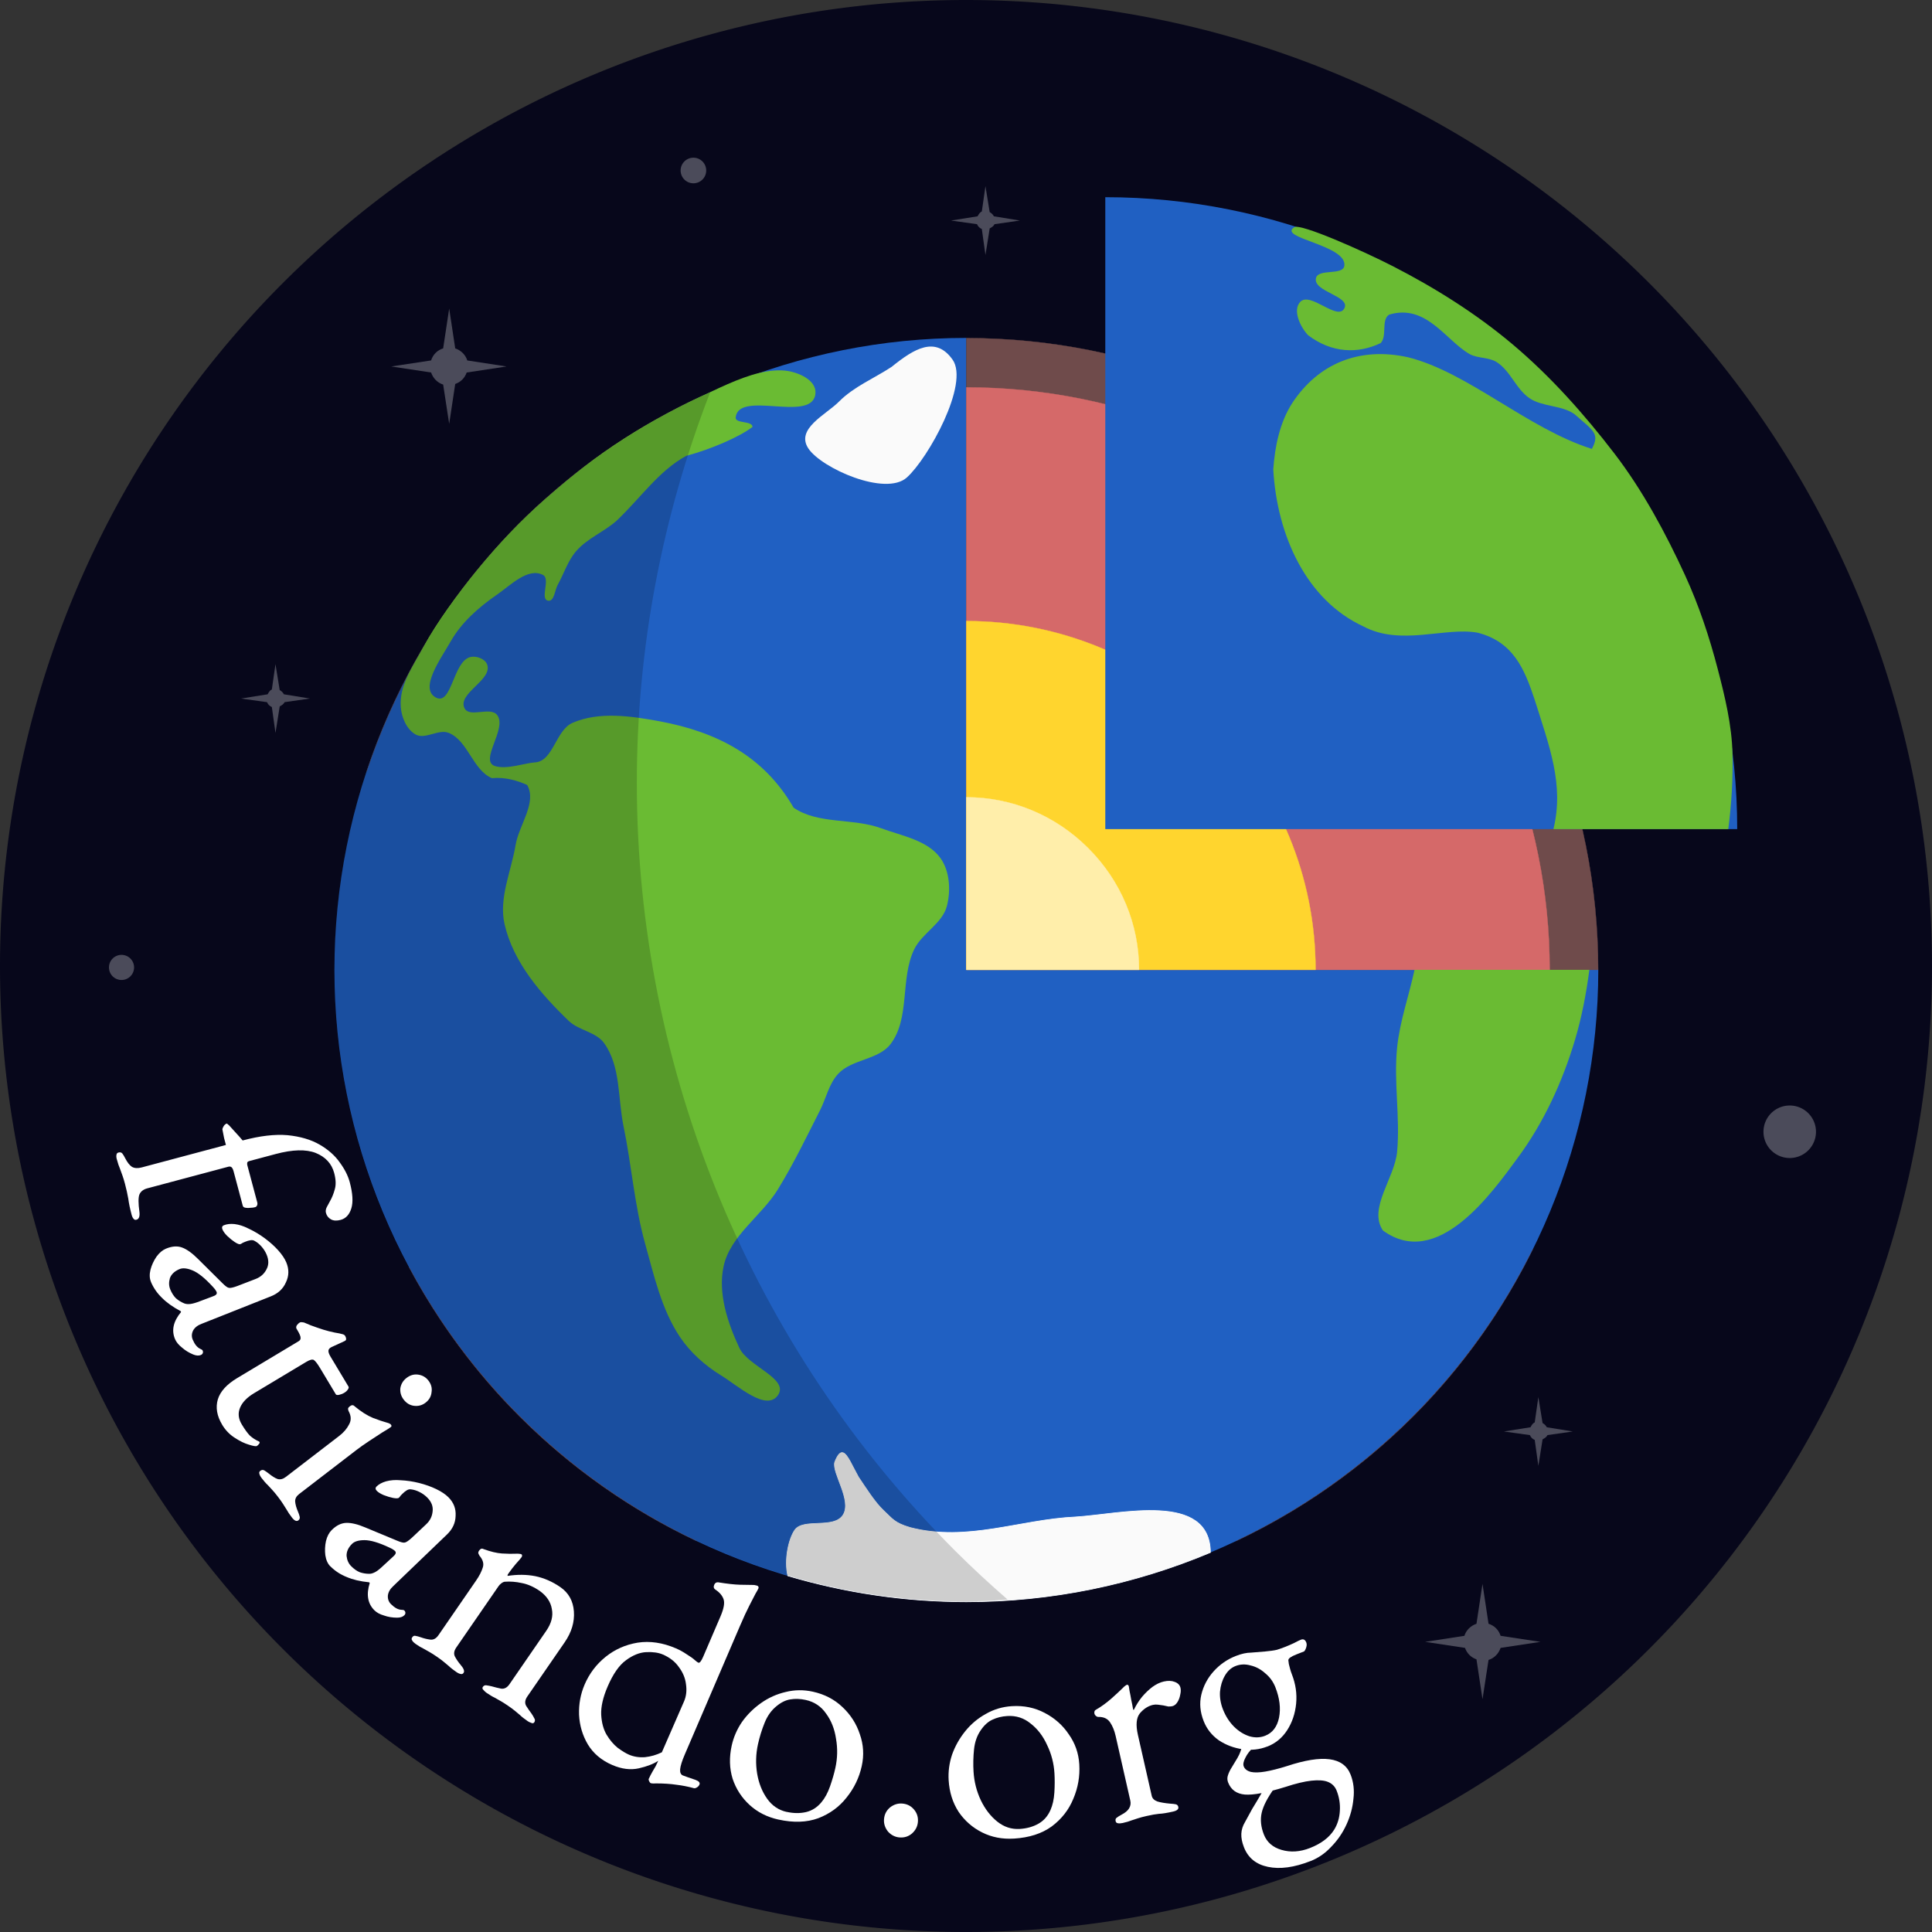 <?xml version="1.0" encoding="UTF-8" standalone="no"?>
<!-- Created with Inkscape (http://www.inkscape.org/) -->

<svg
   width="100"
   height="100"
   id="svg2"
   version="1.1"
   inkscape:version="1.2.2 (b0a8486541, 2022-12-01)"
   sodipodi:docname="fatiando-round.svg"
   inkscape:export-filename="fatiando-logo-background.png"
   inkscape:export-xdpi="480"
   inkscape:export-ydpi="480"
   xmlns:inkscape="http://www.inkscape.org/namespaces/inkscape"
   xmlns:sodipodi="http://sodipodi.sourceforge.net/DTD/sodipodi-0.dtd"
   xmlns:xlink="http://www.w3.org/1999/xlink"
   xmlns="http://www.w3.org/2000/svg"
   xmlns:svg="http://www.w3.org/2000/svg"
   xmlns:rdf="http://www.w3.org/1999/02/22-rdf-syntax-ns#"
   xmlns:cc="http://creativecommons.org/ns#"
   xmlns:dc="http://purl.org/dc/elements/1.1/">
  <rect width="100%" height="100%" fill="#333333" stroke="none"/>
  <sodipodi:namedview
     id="base"
     pagecolor="#ffffff"
     bordercolor="#666666"
     borderopacity="1.0"
     inkscape:pageopacity="0"
     inkscape:pageshadow="2"
     inkscape:zoom="16"
     inkscape:cx="17.375"
     inkscape:cy="35.59375"
     inkscape:document-units="px"
     inkscape:current-layer="layer1"
     showgrid="false"
     inkscape:window-width="1920"
     inkscape:window-height="1011"
     inkscape:window-x="0"
     inkscape:window-y="32"
     inkscape:window-maximized="1"
     showguides="true"
     inkscape:guide-bbox="true"
     inkscape:showpageshadow="2"
     inkscape:pagecheckerboard="0"
     inkscape:deskcolor="#d1d1d1" />
  <defs
     id="defs4">
    <rect
       x="210.054"
       y="-101.638"
       width="277.218"
       height="104.293"
       id="rect2295" />
    <linearGradient
       id="linearGradient4355">
      <stop
         id="stop4363"
         offset="0"
         style="stop-color:#000000;stop-opacity:0.532;" />
      <stop
         style="stop-color:#000000;stop-opacity:0;"
         offset="1"
         id="stop4359" />
    </linearGradient>
    <linearGradient
       id="linearGradient7964">
      <stop
         style="stop-color:#000000;stop-opacity:0.694;"
         offset="0"
         id="stop7966" />
      <stop
         id="stop7968"
         offset="0.639"
         style="stop-color:#212121;stop-opacity:0.266;" />
      <stop
         style="stop-color:#000000;stop-opacity:0;"
         offset="1"
         id="stop7970" />
    </linearGradient>
    <linearGradient
       id="linearGradient7952">
      <stop
         id="stop7954"
         offset="0"
         style="stop-color:#ffffff;stop-opacity:0.903;" />
      <stop
         style="stop-color:#ffffff;stop-opacity:0.452;"
         offset="0.78"
         id="stop7956" />
      <stop
         id="stop7958"
         offset="1"
         style="stop-color:#8c8c8c;stop-opacity:0;" />
    </linearGradient>
    <linearGradient
       id="linearGradient7047">
      <stop
         style="stop-color:#162d50;stop-opacity:1;"
         offset="0"
         id="stop7049" />
      <stop
         id="stop7055"
         offset="0.976"
         style="stop-color:#162d50;stop-opacity:1;" />
      <stop
         style="stop-color:#162d50;stop-opacity:0;"
         offset="1"
         id="stop7051" />
    </linearGradient>
    <linearGradient
       id="linearGradient6983">
      <stop
         style="stop-color:#131313;stop-opacity:0.315;"
         offset="0"
         id="stop6985" />
      <stop
         id="stop7035"
         offset="0.866"
         style="stop-color:#070f1a;stop-opacity:0.498;" />
      <stop
         style="stop-color:#000000;stop-opacity:0;"
         offset="1"
         id="stop6987" />
    </linearGradient>
    <clipPath
       id="p47e16dad32">
      <rect
         height="558.0"
         width="558.0"
         x="90.0"
         y="72.0"
         id="rect3287" />
    </clipPath>
    <style
       type="text/css"
       id="style3002">
*{stroke-linecap:butt;stroke-linejoin:round;stroke-miterlimit:100000;}
  </style>
    <clipPath
       clipPathUnits="userSpaceOnUse"
       id="clipPath3492">
      <path
         d="m 900,900 5580,0 0,5580 -5580,0 0,-5580 z"
         id="path3494" />
    </clipPath>
    <clipPath
       id="clipPath4635"
       clipPathUnits="userSpaceOnUse">
      <path
         sodipodi:nodetypes="ccccc"
         inkscape:connector-curvature="0"
         id="path4637"
         d="M -8.794,946.362 50,946.737 l 0,111.25 -58.794,-0.375 z"
         style="fill:none;stroke:#000000;stroke-width:0.109;stroke-linecap:butt;stroke-linejoin:round;stroke-miterlimit:100" />
    </clipPath>
    <clipPath
       id="clipPath4730"
       clipPathUnits="userSpaceOnUse">
      <path
         sodipodi:nodetypes="ccccc"
         inkscape:connector-curvature="0"
         id="path4732"
         d="M 63.153,946.362 50,946.737 l 0,111.25 13.153,-0.375 z"
         style="fill:none;stroke:#000000;stroke-width:0.051;stroke-linecap:butt;stroke-linejoin:round;stroke-miterlimit:100" />
    </clipPath>
    <clipPath
       id="clipPath4767"
       clipPathUnits="userSpaceOnUse">
      <path
         sodipodi:nodetypes="ccccc"
         inkscape:connector-curvature="0"
         id="path4769"
         d="m 76.403,946.362 -13.153,0.375 0,111.25 13.153,-0.375 z"
         style="fill:none;stroke:#000000;stroke-width:0.051;stroke-linecap:butt;stroke-linejoin:round;stroke-miterlimit:100" />
    </clipPath>
    <clipPath
       id="clipPath4798"
       clipPathUnits="userSpaceOnUse">
      <path
         sodipodi:nodetypes="ccccc"
         inkscape:connector-curvature="0"
         id="path4800"
         d="m 89.403,946.362 -13.153,0.375 0,111.25 13.153,-0.375 z"
         style="fill:none;stroke:#000000;stroke-width:0.051;stroke-linecap:butt;stroke-linejoin:round;stroke-miterlimit:100" />
    </clipPath>
    <clipPath
       id="clipPath4865"
       clipPathUnits="userSpaceOnUse">
      <path
         sodipodi:nodetypes="cccc"
         inkscape:connector-curvature="0"
         id="path4867"
         d="m 107.332,968.322 c -4.596,1.414 -57.629,35.355 -57.629,35.355 l 57.983,41.719 z"
         style="fill:none;stroke:#000000;stroke-width:1px;stroke-linecap:butt;stroke-linejoin:miter;stroke-miterlimit:100000;stroke-opacity:1" />
    </clipPath>
    <clipPath
       id="clipPath3114"
       clipPathUnits="userSpaceOnUse">
      <rect
         y="937.877"
         x="0.027"
         height="135.243"
         width="49.829"
         id="rect3116"
         style="fill:none;stroke:#000000;stroke-width:0.171;stroke-linecap:butt;stroke-linejoin:round;stroke-miterlimit:100;stroke-dasharray:none" />
    </clipPath>
    <radialGradient
       inkscape:collect="always"
       xlink:href="#linearGradient6983"
       id="radialGradient6989"
       cx="24.406"
       cy="46.438"
       fx="24.406"
       fy="46.438"
       r="79.469"
       gradientTransform="matrix(1,0,0,0.886,0,5.277)"
       gradientUnits="userSpaceOnUse" />
    <radialGradient
       inkscape:collect="always"
       xlink:href="#linearGradient6983-0"
       id="radialGradient6989-7"
       cx="24.406"
       cy="46.438"
       fx="24.406"
       fy="46.438"
       r="79.469"
       gradientTransform="matrix(1,0,0,0.886,0,5.277)"
       gradientUnits="userSpaceOnUse" />
    <linearGradient
       id="linearGradient6983-0">
      <stop
         style="stop-color:#4e4e4e;stop-opacity:0.315;"
         offset="0"
         id="stop6985-5" />
      <stop
         id="stop7035-1"
         offset="0.598"
         style="stop-color:#0d1c31;stop-opacity:0.637;" />
      <stop
         style="stop-color:#000000;stop-opacity:0;"
         offset="1"
         id="stop6987-1" />
    </linearGradient>
    <linearGradient
       id="linearGradient6983-0-3">
      <stop
         style="stop-color:#000000;stop-opacity:0.315;"
         offset="0"
         id="stop6985-5-4" />
      <stop
         id="stop7960"
         offset="0.299"
         style="stop-color:#000000;stop-opacity:0.655;" />
      <stop
         id="stop7035-1-6"
         offset="0.598"
         style="stop-color:#525252;stop-opacity:1;" />
      <stop
         style="stop-color:#000000;stop-opacity:0;"
         offset="1"
         id="stop6987-1-1" />
    </linearGradient>
    <radialGradient
       inkscape:collect="always"
       xlink:href="#linearGradient6983-0-3-2"
       id="radialGradient6989-7-3-7"
       cx="24.406"
       cy="46.438"
       fx="24.406"
       fy="46.438"
       r="79.469"
       gradientTransform="matrix(1,0,0,0.886,0,5.277)"
       gradientUnits="userSpaceOnUse" />
    <linearGradient
       id="linearGradient6983-0-3-2">
      <stop
         style="stop-color:#4e4e4e;stop-opacity:0.315;"
         offset="0"
         id="stop6985-5-4-3" />
      <stop
         id="stop7035-1-6-7"
         offset="0.598"
         style="stop-color:#0d1c31;stop-opacity:0.637;" />
      <stop
         style="stop-color:#000000;stop-opacity:0;"
         offset="1"
         id="stop6987-1-1-2" />
    </linearGradient>
    <radialGradient
       inkscape:collect="always"
       xlink:href="#linearGradient6983-0-3-0"
       id="radialGradient6989-7-3-8"
       cx="24.406"
       cy="46.438"
       fx="24.406"
       fy="46.438"
       r="79.469"
       gradientTransform="matrix(1,0,0,0.886,0,5.277)"
       gradientUnits="userSpaceOnUse" />
    <linearGradient
       id="linearGradient6983-0-3-0">
      <stop
         style="stop-color:#4e4e4e;stop-opacity:0.315;"
         offset="0"
         id="stop6985-5-4-2" />
      <stop
         id="stop7035-1-6-4"
         offset="0.598"
         style="stop-color:#0d1c31;stop-opacity:0.637;" />
      <stop
         style="stop-color:#000000;stop-opacity:0;"
         offset="1"
         id="stop6987-1-1-9" />
    </linearGradient>
    <radialGradient
       inkscape:collect="always"
       xlink:href="#linearGradient6983-0-3-1"
       id="radialGradient6989-7-3-80"
       cx="24.406"
       cy="46.438"
       fx="24.406"
       fy="46.438"
       r="79.469"
       gradientTransform="matrix(1,0,0,0.886,0,5.277)"
       gradientUnits="userSpaceOnUse" />
    <linearGradient
       id="linearGradient6983-0-3-1">
      <stop
         style="stop-color:#000000;stop-opacity:0.315;"
         offset="0"
         id="stop6985-5-4-7" />
      <stop
         id="stop7035-1-6-9"
         offset="0.598"
         style="stop-color:#000000;stop-opacity:1;" />
      <stop
         style="stop-color:#000000;stop-opacity:0;"
         offset="1"
         id="stop6987-1-1-1" />
    </linearGradient>
    <radialGradient
       r="79.469"
       fy="44.949"
       fx="-97.388"
       cy="44.949"
       cx="-97.388"
       gradientTransform="matrix(0.227,-0.147,0.873,1.056,-38.134,20.65)"
       gradientUnits="userSpaceOnUse"
       id="radialGradient7923"
       xlink:href="#linearGradient7952"
       inkscape:collect="always" />
    <radialGradient
       inkscape:collect="always"
       xlink:href="#linearGradient7964"
       id="radialGradient7962"
       gradientUnits="userSpaceOnUse"
       gradientTransform="matrix(0.694,-0.471,0.661,0.765,50.961,-20.004)"
       cx="-164.544"
       cy="47.636"
       fx="-164.544"
       fy="47.636"
       r="79.469" />
    <radialGradient
       inkscape:collect="always"
       xlink:href="#linearGradient6983-0-3-3"
       id="radialGradient6989-7-3-4"
       cx="24.406"
       cy="46.438"
       fx="24.406"
       fy="46.438"
       r="79.469"
       gradientTransform="matrix(1,0,0,0.886,0,5.277)"
       gradientUnits="userSpaceOnUse" />
    <linearGradient
       id="linearGradient6983-0-3-3">
      <stop
         style="stop-color:#000000;stop-opacity:0.315;"
         offset="0"
         id="stop6985-5-4-72" />
      <stop
         id="stop7960-7"
         offset="0.299"
         style="stop-color:#000000;stop-opacity:0.655;" />
      <stop
         id="stop7035-1-6-3"
         offset="0.598"
         style="stop-color:#525252;stop-opacity:1;" />
      <stop
         style="stop-color:#000000;stop-opacity:0;"
         offset="1"
         id="stop6987-1-1-3" />
    </linearGradient>
    <radialGradient
       inkscape:collect="always"
       xlink:href="#linearGradient6983-0-3-7"
       id="radialGradient6989-7-3-2"
       cx="24.406"
       cy="46.438"
       fx="24.406"
       fy="46.438"
       r="79.469"
       gradientTransform="matrix(1,0,0,0.886,0,5.277)"
       gradientUnits="userSpaceOnUse" />
    <linearGradient
       id="linearGradient6983-0-3-7">
      <stop
         style="stop-color:#000000;stop-opacity:0.315;"
         offset="0"
         id="stop6985-5-4-29" />
      <stop
         id="stop7960-0"
         offset="0.299"
         style="stop-color:#000000;stop-opacity:0.655;" />
      <stop
         id="stop7035-1-6-5"
         offset="0.598"
         style="stop-color:#525252;stop-opacity:1;" />
      <stop
         style="stop-color:#000000;stop-opacity:0;"
         offset="1"
         id="stop6987-1-1-0" />
    </linearGradient>
    <linearGradient
       id="linearGradient6983-0-3-6">
      <stop
         style="stop-color:#000000;stop-opacity:0.315;"
         offset="0"
         id="stop6985-5-4-36" />
      <stop
         id="stop7960-8"
         offset="0.299"
         style="stop-color:#000000;stop-opacity:0.655;" />
      <stop
         id="stop7035-1-6-46"
         offset="0.598"
         style="stop-color:#525252;stop-opacity:1;" />
      <stop
         style="stop-color:#000000;stop-opacity:0;"
         offset="1"
         id="stop6987-1-1-6" />
    </linearGradient>
    <radialGradient
       inkscape:collect="always"
       xlink:href="#linearGradient6983-0-3-5"
       id="radialGradient6989-7-3-1"
       cx="24.406"
       cy="46.438"
       fx="24.406"
       fy="46.438"
       r="79.469"
       gradientTransform="matrix(1,0,0,0.886,0,5.277)"
       gradientUnits="userSpaceOnUse" />
    <linearGradient
       id="linearGradient6983-0-3-5">
      <stop
         style="stop-color:#000000;stop-opacity:0.315;"
         offset="0"
         id="stop6985-5-4-9" />
      <stop
         id="stop7960-9"
         offset="0.299"
         style="stop-color:#000000;stop-opacity:0.655;" />
      <stop
         id="stop7035-1-6-1"
         offset="0.598"
         style="stop-color:#525252;stop-opacity:1;" />
      <stop
         style="stop-color:#000000;stop-opacity:0;"
         offset="1"
         id="stop6987-1-1-62" />
    </linearGradient>
    <radialGradient
       inkscape:collect="always"
       xlink:href="#linearGradient6983-0-3-5-5"
       id="radialGradient6989-7-3-1-8"
       cx="24.406"
       cy="46.438"
       fx="24.406"
       fy="46.438"
       r="79.469"
       gradientTransform="matrix(1,0,0,0.886,0,5.277)"
       gradientUnits="userSpaceOnUse" />
    <linearGradient
       id="linearGradient6983-0-3-5-5">
      <stop
         style="stop-color:#000000;stop-opacity:0.315;"
         offset="0"
         id="stop6985-5-4-9-1" />
      <stop
         id="stop7960-9-2"
         offset="0.299"
         style="stop-color:#000000;stop-opacity:0.655;" />
      <stop
         id="stop7035-1-6-1-9"
         offset="0.598"
         style="stop-color:#525252;stop-opacity:1;" />
      <stop
         style="stop-color:#000000;stop-opacity:0;"
         offset="1"
         id="stop6987-1-1-62-7" />
    </linearGradient>
    <linearGradient
       id="linearGradient6983-0-3-0-4">
      <stop
         style="stop-color:#4e4e4e;stop-opacity:0.315;"
         offset="0"
         id="stop6985-5-4-2-6" />
      <stop
         id="stop7035-1-6-4-0"
         offset="0.598"
         style="stop-color:#0d1c31;stop-opacity:0.637;" />
      <stop
         style="stop-color:#000000;stop-opacity:0;"
         offset="1"
         id="stop6987-1-1-9-7" />
    </linearGradient>
    <radialGradient
       inkscape:collect="always"
       xlink:href="#linearGradient6983-0-3-5-5-3"
       id="radialGradient6989-7-3-1-8-4"
       cx="24.406"
       cy="46.438"
       fx="24.406"
       fy="46.438"
       r="79.469"
       gradientTransform="matrix(1,0,0,0.886,0,5.277)"
       gradientUnits="userSpaceOnUse" />
    <linearGradient
       id="linearGradient6983-0-3-5-5-3">
      <stop
         style="stop-color:#000000;stop-opacity:0.315;"
         offset="0"
         id="stop6985-5-4-9-1-7" />
      <stop
         id="stop7960-9-2-9"
         offset="0.299"
         style="stop-color:#000000;stop-opacity:0.655;" />
      <stop
         id="stop7035-1-6-1-9-0"
         offset="0.598"
         style="stop-color:#525252;stop-opacity:1;" />
      <stop
         style="stop-color:#000000;stop-opacity:0;"
         offset="1"
         id="stop6987-1-1-62-7-0" />
    </linearGradient>
    <radialGradient
       inkscape:collect="always"
       xlink:href="#linearGradient6983-0-3-5-2"
       id="radialGradient6989-7-3-1-2"
       cx="24.406"
       cy="46.438"
       fx="24.406"
       fy="46.438"
       r="79.469"
       gradientTransform="matrix(1,0,0,0.886,0,5.277)"
       gradientUnits="userSpaceOnUse" />
    <linearGradient
       id="linearGradient6983-0-3-5-2">
      <stop
         style="stop-color:#000000;stop-opacity:0.315;"
         offset="0"
         id="stop6985-5-4-9-6" />
      <stop
         id="stop7960-9-9"
         offset="0.299"
         style="stop-color:#000000;stop-opacity:0.655;" />
      <stop
         id="stop7035-1-6-1-0"
         offset="0.598"
         style="stop-color:#525252;stop-opacity:1;" />
      <stop
         style="stop-color:#000000;stop-opacity:0;"
         offset="1"
         id="stop6987-1-1-62-3" />
    </linearGradient>
    <radialGradient
       inkscape:collect="always"
       xlink:href="#linearGradient6983-0-3-7-5"
       id="radialGradient6989-7-3-2-5"
       cx="24.406"
       cy="46.438"
       fx="24.406"
       fy="46.438"
       r="79.469"
       gradientTransform="matrix(1,0,0,0.886,0,5.277)"
       gradientUnits="userSpaceOnUse" />
    <linearGradient
       id="linearGradient6983-0-3-7-5">
      <stop
         style="stop-color:#000000;stop-opacity:0.315;"
         offset="0"
         id="stop6985-5-4-29-8" />
      <stop
         id="stop7960-0-7"
         offset="0.299"
         style="stop-color:#000000;stop-opacity:0.655;" />
      <stop
         id="stop7035-1-6-5-1"
         offset="0.598"
         style="stop-color:#525252;stop-opacity:1;" />
      <stop
         style="stop-color:#000000;stop-opacity:0;"
         offset="1"
         id="stop6987-1-1-0-7" />
    </linearGradient>
    <radialGradient
       inkscape:collect="always"
       xlink:href="#linearGradient6983-0-3-5-5-3-1"
       id="radialGradient6989-7-3-1-8-4-0"
       cx="24.406"
       cy="46.438"
       fx="24.406"
       fy="46.438"
       r="79.469"
       gradientTransform="matrix(1,0,0,0.886,0,5.277)"
       gradientUnits="userSpaceOnUse" />
    <linearGradient
       id="linearGradient6983-0-3-5-5-3-1">
      <stop
         style="stop-color:#000000;stop-opacity:0.315;"
         offset="0"
         id="stop6985-5-4-9-1-7-4" />
      <stop
         id="stop7960-9-2-9-5"
         offset="0.299"
         style="stop-color:#000000;stop-opacity:0.655;" />
      <stop
         id="stop7035-1-6-1-9-0-7"
         offset="0.598"
         style="stop-color:#525252;stop-opacity:1;" />
      <stop
         style="stop-color:#000000;stop-opacity:0;"
         offset="1"
         id="stop6987-1-1-62-7-0-0" />
    </linearGradient>
    <radialGradient
       inkscape:collect="always"
       xlink:href="#linearGradient6983-0-3-5-5-9"
       id="radialGradient6989-7-3-1-8-8"
       cx="24.406"
       cy="46.438"
       fx="24.406"
       fy="46.438"
       r="79.469"
       gradientTransform="matrix(1,0,0,0.886,0,5.277)"
       gradientUnits="userSpaceOnUse" />
    <linearGradient
       id="linearGradient6983-0-3-5-5-9">
      <stop
         style="stop-color:#000000;stop-opacity:0.315;"
         offset="0"
         id="stop6985-5-4-9-1-9" />
      <stop
         id="stop7960-9-2-3"
         offset="0.299"
         style="stop-color:#000000;stop-opacity:0.655;" />
      <stop
         id="stop7035-1-6-1-9-9"
         offset="0.598"
         style="stop-color:#525252;stop-opacity:1;" />
      <stop
         style="stop-color:#000000;stop-opacity:0;"
         offset="1"
         id="stop6987-1-1-62-7-4" />
    </linearGradient>
    <radialGradient
       r="79.469"
       fy="46.438"
       fx="24.406"
       cy="46.438"
       cx="24.406"
       gradientTransform="matrix(1,0,0,0.886,0,5.277)"
       gradientUnits="userSpaceOnUse"
       id="radialGradient9268"
       xlink:href="#linearGradient6983-0-3-5-5-9"
       inkscape:collect="always" />
    <linearGradient
       id="linearGradient6983-0-3-5-5-9-5">
      <stop
         style="stop-color:#000000;stop-opacity:0.315;"
         offset="0"
         id="stop6985-5-4-9-1-9-5" />
      <stop
         id="stop7960-9-2-3-5"
         offset="0.299"
         style="stop-color:#000000;stop-opacity:0.655;" />
      <stop
         id="stop7035-1-6-1-9-9-6"
         offset="0.598"
         style="stop-color:#525252;stop-opacity:1;" />
      <stop
         style="stop-color:#000000;stop-opacity:0;"
         offset="1"
         id="stop6987-1-1-62-7-4-0" />
    </linearGradient>
    <radialGradient
       inkscape:collect="always"
       xlink:href="#linearGradient6983-0-3-5-5-9-5"
       id="radialGradient9394"
       gradientUnits="userSpaceOnUse"
       gradientTransform="matrix(1,0,0,0.886,0,5.277)"
       cx="24.406"
       cy="46.438"
       fx="24.406"
       fy="46.438"
       r="79.469" />
    <radialGradient
       inkscape:collect="always"
       xlink:href="#linearGradient6983-0-3-5-2-3"
       id="radialGradient6989-7-3-1-2-9"
       cx="24.406"
       cy="46.438"
       fx="24.406"
       fy="46.438"
       r="79.469"
       gradientTransform="matrix(1,0,0,0.886,0,5.277)"
       gradientUnits="userSpaceOnUse" />
    <linearGradient
       id="linearGradient6983-0-3-5-2-3">
      <stop
         style="stop-color:#000000;stop-opacity:0.315;"
         offset="0"
         id="stop6985-5-4-9-6-0" />
      <stop
         id="stop7960-9-9-8"
         offset="0.299"
         style="stop-color:#000000;stop-opacity:0.655;" />
      <stop
         id="stop7035-1-6-1-0-7"
         offset="0.598"
         style="stop-color:#525252;stop-opacity:1;" />
      <stop
         style="stop-color:#000000;stop-opacity:0;"
         offset="1"
         id="stop6987-1-1-62-3-6" />
    </linearGradient>
    <radialGradient
       inkscape:collect="always"
       xlink:href="#linearGradient6983-0-3-0-0"
       id="radialGradient6989-7-3-8-7"
       cx="24.406"
       cy="46.438"
       fx="24.406"
       fy="46.438"
       r="79.469"
       gradientTransform="matrix(1,0,0,0.886,0,5.277)"
       gradientUnits="userSpaceOnUse" />
    <linearGradient
       id="linearGradient6983-0-3-0-0">
      <stop
         style="stop-color:#4e4e4e;stop-opacity:0.315;"
         offset="0"
         id="stop6985-5-4-2-4" />
      <stop
         id="stop7035-1-6-4-9"
         offset="0.598"
         style="stop-color:#0d1c31;stop-opacity:0.637;" />
      <stop
         style="stop-color:#000000;stop-opacity:0;"
         offset="1"
         id="stop6987-1-1-9-6" />
    </linearGradient>
    <radialGradient
       inkscape:collect="always"
       xlink:href="#linearGradient4355-7"
       id="radialGradient4361-9"
       cx="-3.593"
       cy="1028.741"
       fx="-3.593"
       fy="1028.741"
       r="49.875"
       gradientTransform="matrix(0.971,-0.784,1.594,1.975,-1629.649,-996.973)"
       gradientUnits="userSpaceOnUse" />
    <linearGradient
       id="linearGradient4355-7">
      <stop
         id="stop4363-1"
         offset="0"
         style="stop-color:#000000;stop-opacity:0.532;" />
      <stop
         style="stop-color:#000000;stop-opacity:0;"
         offset="1"
         id="stop4359-3" />
    </linearGradient>
    <radialGradient
       r="49.875"
       fy="1028.741"
       fx="-3.593"
       cy="1028.741"
       cx="-3.593"
       gradientTransform="matrix(0.971,-0.784,1.594,1.975,-1629.649,-996.973)"
       gradientUnits="userSpaceOnUse"
       id="radialGradient4380"
       xlink:href="#linearGradient4355-7"
       inkscape:collect="always" />
    <radialGradient
       inkscape:collect="always"
       xlink:href="#linearGradient6983-0-3-5-5-3-5"
       id="radialGradient6989-7-3-1-8-4-7"
       cx="24.406"
       cy="46.438"
       fx="24.406"
       fy="46.438"
       r="79.469"
       gradientTransform="matrix(1,0,0,0.886,0,5.277)"
       gradientUnits="userSpaceOnUse" />
    <linearGradient
       id="linearGradient6983-0-3-5-5-3-5">
      <stop
         style="stop-color:#000000;stop-opacity:0.315;"
         offset="0"
         id="stop6985-5-4-9-1-7-9" />
      <stop
         id="stop7960-9-2-9-2"
         offset="0.299"
         style="stop-color:#000000;stop-opacity:0.655;" />
      <stop
         id="stop7035-1-6-1-9-0-2"
         offset="0.598"
         style="stop-color:#525252;stop-opacity:1;" />
      <stop
         style="stop-color:#000000;stop-opacity:0;"
         offset="1"
         id="stop6987-1-1-62-7-0-8" />
    </linearGradient>
    <radialGradient
       r="79.469"
       fy="46.438"
       fx="24.406"
       cy="46.438"
       cx="24.406"
       gradientTransform="matrix(1,0,0,0.886,0,5.277)"
       gradientUnits="userSpaceOnUse"
       id="radialGradient3561"
       xlink:href="#linearGradient6983-0-3-5-5-3-5"
       inkscape:collect="always" />
    <radialGradient
       r="79.469"
       fy="46.438"
       fx="24.406"
       cy="46.438"
       cx="24.406"
       gradientTransform="matrix(1,0,0,0.886,0,5.277)"
       gradientUnits="userSpaceOnUse"
       id="radialGradient3561-3"
       xlink:href="#linearGradient6983-0-3-5-5-3-5-6"
       inkscape:collect="always" />
    <linearGradient
       id="linearGradient6983-0-3-5-5-3-5-6">
      <stop
         style="stop-color:#000000;stop-opacity:0.315;"
         offset="0"
         id="stop6985-5-4-9-1-7-9-1" />
      <stop
         id="stop7960-9-2-9-2-0"
         offset="0.299"
         style="stop-color:#000000;stop-opacity:0.655;" />
      <stop
         id="stop7035-1-6-1-9-0-2-6"
         offset="0.598"
         style="stop-color:#525252;stop-opacity:1;" />
      <stop
         style="stop-color:#000000;stop-opacity:0;"
         offset="1"
         id="stop6987-1-1-62-7-0-8-3" />
    </linearGradient>
    <radialGradient
       r="79.469"
       fy="46.438"
       fx="24.406"
       cy="46.438"
       cx="24.406"
       gradientTransform="matrix(1,0,0,0.886,0,5.277)"
       gradientUnits="userSpaceOnUse"
       id="radialGradient3561-1"
       xlink:href="#linearGradient6983-0-3-5-5-3-5-2"
       inkscape:collect="always" />
    <linearGradient
       id="linearGradient6983-0-3-5-5-3-5-2">
      <stop
         style="stop-color:#000000;stop-opacity:0.315;"
         offset="0"
         id="stop6985-5-4-9-1-7-9-9" />
      <stop
         id="stop7960-9-2-9-2-3"
         offset="0.299"
         style="stop-color:#000000;stop-opacity:0.655;" />
      <stop
         id="stop7035-1-6-1-9-0-2-1"
         offset="0.598"
         style="stop-color:#525252;stop-opacity:1;" />
      <stop
         style="stop-color:#000000;stop-opacity:0;"
         offset="1"
         id="stop6987-1-1-62-7-0-8-9" />
    </linearGradient>
    <radialGradient
       r="79.469"
       fy="46.438"
       fx="24.406"
       cy="46.438"
       cx="24.406"
       gradientTransform="matrix(1,0,0,0.886,0,5.277)"
       gradientUnits="userSpaceOnUse"
       id="radialGradient3561-1-2"
       xlink:href="#linearGradient6983-0-3-5-5-3-5-2-7"
       inkscape:collect="always" />
    <linearGradient
       id="linearGradient6983-0-3-5-5-3-5-2-7">
      <stop
         style="stop-color:#000000;stop-opacity:0.315;"
         offset="0"
         id="stop6985-5-4-9-1-7-9-9-2" />
      <stop
         id="stop7960-9-2-9-2-3-2"
         offset="0.299"
         style="stop-color:#000000;stop-opacity:0.655;" />
      <stop
         id="stop7035-1-6-1-9-0-2-1-6"
         offset="0.598"
         style="stop-color:#525252;stop-opacity:1;" />
      <stop
         style="stop-color:#000000;stop-opacity:0;"
         offset="1"
         id="stop6987-1-1-62-7-0-8-9-1" />
    </linearGradient>
    <radialGradient
       r="79.469"
       fy="46.438"
       fx="24.406"
       cy="46.438"
       cx="24.406"
       gradientTransform="matrix(1,0,0,0.886,0,5.277)"
       gradientUnits="userSpaceOnUse"
       id="radialGradient3561-1-1"
       xlink:href="#linearGradient6983-0-3-5-5-3-5-2-0"
       inkscape:collect="always" />
    <linearGradient
       id="linearGradient6983-0-3-5-5-3-5-2-0">
      <stop
         style="stop-color:#000000;stop-opacity:0.315;"
         offset="0"
         id="stop6985-5-4-9-1-7-9-9-3" />
      <stop
         id="stop7960-9-2-9-2-3-0"
         offset="0.299"
         style="stop-color:#000000;stop-opacity:0.655;" />
      <stop
         id="stop7035-1-6-1-9-0-2-1-4"
         offset="0.598"
         style="stop-color:#525252;stop-opacity:1;" />
      <stop
         style="stop-color:#000000;stop-opacity:0;"
         offset="1"
         id="stop6987-1-1-62-7-0-8-9-4" />
    </linearGradient>
    <radialGradient
       r="79.469"
       fy="46.438"
       fx="24.406"
       cy="46.438"
       cx="24.406"
       gradientTransform="matrix(1,0,0,0.886,0,5.277)"
       gradientUnits="userSpaceOnUse"
       id="radialGradient3561-1-1-5"
       xlink:href="#linearGradient6983-0-3-5-5-3-5-2-0-4"
       inkscape:collect="always" />
    <linearGradient
       id="linearGradient6983-0-3-5-5-3-5-2-0-4">
      <stop
         style="stop-color:#000000;stop-opacity:0.315;"
         offset="0"
         id="stop6985-5-4-9-1-7-9-9-3-0" />
      <stop
         id="stop7960-9-2-9-2-3-0-5"
         offset="0.299"
         style="stop-color:#000000;stop-opacity:0.655;" />
      <stop
         id="stop7035-1-6-1-9-0-2-1-4-9"
         offset="0.598"
         style="stop-color:#525252;stop-opacity:1;" />
      <stop
         style="stop-color:#000000;stop-opacity:0;"
         offset="1"
         id="stop6987-1-1-62-7-0-8-9-4-4" />
    </linearGradient>
    <linearGradient
       id="linearGradient6983-0-3-5-5-3-5-2-0-4-1">
      <stop
         style="stop-color:#000000;stop-opacity:0.315;"
         offset="0"
         id="stop6985-5-4-9-1-7-9-9-3-0-0" />
      <stop
         id="stop7960-9-2-9-2-3-0-5-3"
         offset="0.299"
         style="stop-color:#000000;stop-opacity:0.655;" />
      <stop
         id="stop7035-1-6-1-9-0-2-1-4-9-4"
         offset="0.598"
         style="stop-color:#525252;stop-opacity:1;" />
      <stop
         style="stop-color:#000000;stop-opacity:0;"
         offset="1"
         id="stop6987-1-1-62-7-0-8-9-4-4-0" />
    </linearGradient>
    <linearGradient
       id="linearGradient6983-0-3-5-5-3-5-2-0-9">
      <stop
         style="stop-color:#000000;stop-opacity:0.315;"
         offset="0"
         id="stop6985-5-4-9-1-7-9-9-3-1" />
      <stop
         id="stop7960-9-2-9-2-3-0-9"
         offset="0.299"
         style="stop-color:#000000;stop-opacity:0.655;" />
      <stop
         id="stop7035-1-6-1-9-0-2-1-4-6"
         offset="0.598"
         style="stop-color:#525252;stop-opacity:1;" />
      <stop
         style="stop-color:#000000;stop-opacity:0;"
         offset="1"
         id="stop6987-1-1-62-7-0-8-9-4-9" />
    </linearGradient>
    <radialGradient
       r="79.469"
       fy="46.438"
       fx="24.406"
       cy="46.438"
       cx="24.406"
       gradientTransform="matrix(1,0,0,0.886,0,5.277)"
       gradientUnits="userSpaceOnUse"
       id="radialGradient3561-1-2-3"
       xlink:href="#linearGradient6983-0-3-5-5-3-5-2-7-3"
       inkscape:collect="always" />
    <linearGradient
       id="linearGradient6983-0-3-5-5-3-5-2-7-3">
      <stop
         style="stop-color:#000000;stop-opacity:0.315;"
         offset="0"
         id="stop6985-5-4-9-1-7-9-9-2-8" />
      <stop
         id="stop7960-9-2-9-2-3-2-0"
         offset="0.299"
         style="stop-color:#000000;stop-opacity:0.655;" />
      <stop
         id="stop7035-1-6-1-9-0-2-1-6-5"
         offset="0.598"
         style="stop-color:#525252;stop-opacity:1;" />
      <stop
         style="stop-color:#000000;stop-opacity:0;"
         offset="1"
         id="stop6987-1-1-62-7-0-8-9-1-6" />
    </linearGradient>
    <radialGradient
       r="79.469"
       fy="46.438"
       fx="24.406"
       cy="46.438"
       cx="24.406"
       gradientTransform="matrix(1,0,0,0.886,0,5.277)"
       gradientUnits="userSpaceOnUse"
       id="radialGradient3561-1-6"
       xlink:href="#linearGradient6983-0-3-5-5-3-5-2-4"
       inkscape:collect="always" />
    <linearGradient
       id="linearGradient6983-0-3-5-5-3-5-2-4">
      <stop
         style="stop-color:#000000;stop-opacity:0.315;"
         offset="0"
         id="stop6985-5-4-9-1-7-9-9-0" />
      <stop
         id="stop7960-9-2-9-2-3-04"
         offset="0.299"
         style="stop-color:#000000;stop-opacity:0.655;" />
      <stop
         id="stop7035-1-6-1-9-0-2-1-62"
         offset="0.598"
         style="stop-color:#525252;stop-opacity:1;" />
      <stop
         style="stop-color:#000000;stop-opacity:0;"
         offset="1"
         id="stop6987-1-1-62-7-0-8-9-6" />
    </linearGradient>
    <radialGradient
       inkscape:collect="always"
       xlink:href="#linearGradient6983-0-3-5-5-3-5-2-0-9"
       id="radialGradient5944"
       gradientUnits="userSpaceOnUse"
       gradientTransform="matrix(1,0,0,0.886,0,5.277)"
       cx="24.406"
       cy="46.438"
       fx="24.406"
       fy="46.438"
       r="79.469" />
    <radialGradient
       inkscape:collect="always"
       xlink:href="#linearGradient6983-0-3-5-5-3-5-2-0-4-1"
       id="radialGradient5965"
       gradientUnits="userSpaceOnUse"
       gradientTransform="matrix(1,0,0,0.886,0,5.277)"
       cx="24.406"
       cy="46.438"
       fx="24.406"
       fy="46.438"
       r="79.469" />
    <clipPath
       id="p47e16dad32-2">
      <rect
         id="rect3287-6"
         y="72"
         x="90"
         width="558"
         height="558" />
    </clipPath>
    <style
       id="style3002-1"
       type="text/css">
*{stroke-linecap:butt;stroke-linejoin:round;stroke-miterlimit:100000;}
  </style>
    <clipPath
       style="stroke-linecap:butt;stroke-linejoin:round;stroke-miterlimit:100000"
       id="clipPath3492-8"
       clipPathUnits="userSpaceOnUse">
      <path
         style="stroke-linecap:butt;stroke-linejoin:round;stroke-miterlimit:100000"
         inkscape:connector-curvature="0"
         id="path3494-7"
         d="M 900,900 H 6480 V 6480 H 900 Z" />
    </clipPath>
    <clipPath
       style="stroke-linecap:butt;stroke-linejoin:round;stroke-miterlimit:100000"
       clipPathUnits="userSpaceOnUse"
       id="clipPath4635-9">
      <path
         style="fill:none;stroke:#000000;stroke-width:0.109;stroke-linecap:butt;stroke-linejoin:round;stroke-miterlimit:100"
         d="M -8.794,946.362 50,946.737 v 111.25 l -58.794,-0.375 z"
         id="path4637-2"
         inkscape:connector-curvature="0"
         sodipodi:nodetypes="ccccc" />
    </clipPath>
    <clipPath
       style="stroke-linecap:butt;stroke-linejoin:round;stroke-miterlimit:100000"
       clipPathUnits="userSpaceOnUse"
       id="clipPath4730-0">
      <path
         style="fill:none;stroke:#000000;stroke-width:0.051;stroke-linecap:butt;stroke-linejoin:round;stroke-miterlimit:100"
         d="M 63.153,946.362 50,946.737 v 111.25 l 13.153,-0.375 z"
         id="path4732-2"
         inkscape:connector-curvature="0"
         sodipodi:nodetypes="ccccc" />
    </clipPath>
    <clipPath
       style="stroke-linecap:butt;stroke-linejoin:round;stroke-miterlimit:100000"
       clipPathUnits="userSpaceOnUse"
       id="clipPath4767-3">
      <path
         style="fill:none;stroke:#000000;stroke-width:0.051;stroke-linecap:butt;stroke-linejoin:round;stroke-miterlimit:100"
         d="M 76.403,946.362 63.25,946.737 v 111.25 l 13.153,-0.375 z"
         id="path4769-7"
         inkscape:connector-curvature="0"
         sodipodi:nodetypes="ccccc" />
    </clipPath>
    <clipPath
       style="stroke-linecap:butt;stroke-linejoin:round;stroke-miterlimit:100000"
       clipPathUnits="userSpaceOnUse"
       id="clipPath4798-5">
      <path
         style="fill:none;stroke:#000000;stroke-width:0.051;stroke-linecap:butt;stroke-linejoin:round;stroke-miterlimit:100"
         d="M 89.403,946.362 76.25,946.737 v 111.25 l 13.153,-0.375 z"
         id="path4800-9"
         inkscape:connector-curvature="0"
         sodipodi:nodetypes="ccccc" />
    </clipPath>
    <clipPath
       style="stroke-linecap:butt;stroke-linejoin:round;stroke-miterlimit:100000"
       clipPathUnits="userSpaceOnUse"
       id="clipPath4865-2">
      <path
         style="fill:none;stroke:#000000;stroke-width:1px;stroke-linecap:butt;stroke-linejoin:miter;stroke-miterlimit:100000;stroke-opacity:1"
         d="m 107.332,968.322 c -4.596,1.414 -57.629,35.355 -57.629,35.355 l 57.983,41.719 z"
         id="path4867-2"
         inkscape:connector-curvature="0"
         sodipodi:nodetypes="cccc" />
    </clipPath>
    <clipPath
       style="stroke-linecap:butt;stroke-linejoin:round;stroke-miterlimit:100000"
       clipPathUnits="userSpaceOnUse"
       id="clipPath3114-8">
      <rect
         style="fill:none;stroke:#000000;stroke-width:0.171;stroke-linecap:butt;stroke-linejoin:round;stroke-miterlimit:100;stroke-dasharray:none"
         id="rect3116-9"
         width="49.829"
         height="135.243"
         x="0.027"
         y="937.877" />
    </clipPath>
    <radialGradient
       gradientUnits="userSpaceOnUse"
       gradientTransform="matrix(1,0,0,0.886,0,5.277)"
       r="79.469"
       fy="46.438"
       fx="24.406"
       cy="46.438"
       cx="24.406"
       id="radialGradient6989-73"
       xlink:href="#linearGradient6983"
       inkscape:collect="always" />
    <radialGradient
       gradientUnits="userSpaceOnUse"
       gradientTransform="matrix(1,0,0,0.886,0,5.277)"
       r="79.469"
       fy="46.438"
       fx="24.406"
       cy="46.438"
       cx="24.406"
       id="radialGradient6989-7-6"
       xlink:href="#linearGradient6983-0"
       inkscape:collect="always" />
    <radialGradient
       gradientUnits="userSpaceOnUse"
       gradientTransform="matrix(1,0,0,0.886,0,5.277)"
       r="79.469"
       fy="46.438"
       fx="24.406"
       cy="46.438"
       cx="24.406"
       id="radialGradient6989-7-3-7-5"
       xlink:href="#linearGradient6983-0"
       inkscape:collect="always" />
    <radialGradient
       gradientUnits="userSpaceOnUse"
       gradientTransform="matrix(1,0,0,0.886,0,5.277)"
       r="79.469"
       fy="46.438"
       fx="24.406"
       cy="46.438"
       cx="24.406"
       id="radialGradient6989-7-3-8-1"
       xlink:href="#linearGradient6983-0"
       inkscape:collect="always" />
    <radialGradient
       gradientUnits="userSpaceOnUse"
       gradientTransform="matrix(1,0,0,0.886,0,5.277)"
       r="79.469"
       fy="46.438"
       fx="24.406"
       cy="46.438"
       cx="24.406"
       id="radialGradient6989-7-3-80-2"
       xlink:href="#linearGradient6983-0-3-1"
       inkscape:collect="always" />
    <radialGradient
       inkscape:collect="always"
       xlink:href="#linearGradient7952"
       id="radialGradient7923-5"
       gradientUnits="userSpaceOnUse"
       gradientTransform="matrix(0.227,-0.147,0.873,1.056,-38.134,20.65)"
       cx="-97.388"
       cy="44.949"
       fx="-97.388"
       fy="44.949"
       r="79.469" />
    <radialGradient
       r="79.469"
       fy="47.636"
       fx="-164.544"
       cy="47.636"
       cx="-164.544"
       gradientTransform="matrix(0.694,-0.471,0.661,0.765,50.961,-20.004)"
       gradientUnits="userSpaceOnUse"
       id="radialGradient7962-5"
       xlink:href="#linearGradient7964"
       inkscape:collect="always" />
    <radialGradient
       gradientUnits="userSpaceOnUse"
       gradientTransform="matrix(1,0,0,0.886,0,5.277)"
       r="79.469"
       fy="46.438"
       fx="24.406"
       cy="46.438"
       cx="24.406"
       id="radialGradient6989-7-3-4-4"
       xlink:href="#linearGradient6983-0-3"
       inkscape:collect="always" />
    <radialGradient
       gradientUnits="userSpaceOnUse"
       gradientTransform="matrix(1,0,0,0.886,0,5.277)"
       r="79.469"
       fy="46.438"
       fx="24.406"
       cy="46.438"
       cx="24.406"
       id="radialGradient6989-7-3-2-9"
       xlink:href="#linearGradient6983-0-3"
       inkscape:collect="always" />
    <radialGradient
       gradientUnits="userSpaceOnUse"
       gradientTransform="matrix(1,0,0,0.886,0,5.277)"
       r="79.469"
       fy="46.438"
       fx="24.406"
       cy="46.438"
       cx="24.406"
       id="radialGradient6989-7-3-1-4"
       xlink:href="#linearGradient6983-0-3"
       inkscape:collect="always" />
    <radialGradient
       gradientUnits="userSpaceOnUse"
       gradientTransform="matrix(1,0,0,0.886,0,5.277)"
       r="79.469"
       fy="46.438"
       fx="24.406"
       cy="46.438"
       cx="24.406"
       id="radialGradient6989-7-3-1-8-6"
       xlink:href="#linearGradient6983-0-3"
       inkscape:collect="always" />
    <radialGradient
       gradientUnits="userSpaceOnUse"
       gradientTransform="matrix(1,0,0,0.886,0,5.277)"
       r="79.469"
       fy="46.438"
       fx="24.406"
       cy="46.438"
       cx="24.406"
       id="radialGradient6989-7-3-1-8-4-2"
       xlink:href="#linearGradient6983-0-3"
       inkscape:collect="always" />
    <radialGradient
       gradientUnits="userSpaceOnUse"
       gradientTransform="matrix(1,0,0,0.886,0,5.277)"
       r="79.469"
       fy="46.438"
       fx="24.406"
       cy="46.438"
       cx="24.406"
       id="radialGradient6989-7-3-1-2-2"
       xlink:href="#linearGradient6983-0-3"
       inkscape:collect="always" />
    <radialGradient
       gradientUnits="userSpaceOnUse"
       gradientTransform="matrix(1,0,0,0.886,0,5.277)"
       r="79.469"
       fy="46.438"
       fx="24.406"
       cy="46.438"
       cx="24.406"
       id="radialGradient6989-7-3-2-5-5"
       xlink:href="#linearGradient6983-0-3"
       inkscape:collect="always" />
    <radialGradient
       gradientUnits="userSpaceOnUse"
       gradientTransform="matrix(1,0,0,0.886,0,5.277)"
       r="79.469"
       fy="46.438"
       fx="24.406"
       cy="46.438"
       cx="24.406"
       id="radialGradient6989-7-3-1-8-4-0-1"
       xlink:href="#linearGradient6983-0-3"
       inkscape:collect="always" />
    <radialGradient
       gradientUnits="userSpaceOnUse"
       gradientTransform="matrix(1,0,0,0.886,0,5.277)"
       r="79.469"
       fy="46.438"
       fx="24.406"
       cy="46.438"
       cx="24.406"
       id="radialGradient6989-7-3-1-8-8-2"
       xlink:href="#linearGradient6983-0-3"
       inkscape:collect="always" />
    <radialGradient
       inkscape:collect="always"
       xlink:href="#linearGradient6983-0-3"
       id="radialGradient9268-1"
       gradientUnits="userSpaceOnUse"
       gradientTransform="matrix(1,0,0,0.886,0,5.277)"
       cx="24.406"
       cy="46.438"
       fx="24.406"
       fy="46.438"
       r="79.469" />
    <radialGradient
       r="79.469"
       fy="46.438"
       fx="24.406"
       cy="46.438"
       cx="24.406"
       gradientTransform="matrix(1,0,0,0.886,0,5.277)"
       gradientUnits="userSpaceOnUse"
       id="radialGradient9394-0"
       xlink:href="#linearGradient6983-0-3"
       inkscape:collect="always" />
    <radialGradient
       gradientUnits="userSpaceOnUse"
       gradientTransform="matrix(1,0,0,0.886,0,5.277)"
       r="79.469"
       fy="46.438"
       fx="24.406"
       cy="46.438"
       cx="24.406"
       id="radialGradient6989-7-3-1-2-9-9"
       xlink:href="#linearGradient6983-0-3"
       inkscape:collect="always" />
    <radialGradient
       gradientUnits="userSpaceOnUse"
       gradientTransform="matrix(1,0,0,0.886,0,5.277)"
       r="79.469"
       fy="46.438"
       fx="24.406"
       cy="46.438"
       cx="24.406"
       id="radialGradient6989-7-3-8-7-1"
       xlink:href="#linearGradient6983-0"
       inkscape:collect="always" />
    <radialGradient
       gradientUnits="userSpaceOnUse"
       gradientTransform="matrix(0.971,-0.784,1.594,1.975,-1629.649,-996.973)"
       r="49.875"
       fy="1028.741"
       fx="-3.593"
       cy="1028.741"
       cx="-3.593"
       id="radialGradient4361-9-7"
       xlink:href="#linearGradient4355"
       inkscape:collect="always" />
    <radialGradient
       inkscape:collect="always"
       xlink:href="#linearGradient4355"
       id="radialGradient4380-3"
       gradientUnits="userSpaceOnUse"
       gradientTransform="matrix(0.971,-0.784,1.594,1.975,-1629.649,-996.973)"
       cx="-3.593"
       cy="1028.741"
       fx="-3.593"
       fy="1028.741"
       r="49.875" />
    <radialGradient
       gradientUnits="userSpaceOnUse"
       gradientTransform="matrix(1,0,0,0.886,0,5.277)"
       r="79.469"
       fy="46.438"
       fx="24.406"
       cy="46.438"
       cx="24.406"
       id="radialGradient6989-7-3-1-8-4-7-6"
       xlink:href="#linearGradient6983-0-3"
       inkscape:collect="always" />
    <radialGradient
       inkscape:collect="always"
       xlink:href="#linearGradient6983-0-3"
       id="radialGradient3561-8"
       gradientUnits="userSpaceOnUse"
       gradientTransform="matrix(1,0,0,0.886,0,5.277)"
       cx="24.406"
       cy="46.438"
       fx="24.406"
       fy="46.438"
       r="79.469" />
    <radialGradient
       inkscape:collect="always"
       xlink:href="#linearGradient6983-0-3"
       id="radialGradient3561-3-1"
       gradientUnits="userSpaceOnUse"
       gradientTransform="matrix(1,0,0,0.886,0,5.277)"
       cx="24.406"
       cy="46.438"
       fx="24.406"
       fy="46.438"
       r="79.469" />
    <radialGradient
       inkscape:collect="always"
       xlink:href="#linearGradient6983-0-3"
       id="radialGradient3561-1-0"
       gradientUnits="userSpaceOnUse"
       gradientTransform="matrix(1,0,0,0.886,0,5.277)"
       cx="24.406"
       cy="46.438"
       fx="24.406"
       fy="46.438"
       r="79.469" />
    <radialGradient
       inkscape:collect="always"
       xlink:href="#linearGradient6983-0-3"
       id="radialGradient3561-1-2-9"
       gradientUnits="userSpaceOnUse"
       gradientTransform="matrix(1,0,0,0.886,0,5.277)"
       cx="24.406"
       cy="46.438"
       fx="24.406"
       fy="46.438"
       r="79.469" />
    <radialGradient
       inkscape:collect="always"
       xlink:href="#linearGradient6983-0-3"
       id="radialGradient3561-1-1-6"
       gradientUnits="userSpaceOnUse"
       gradientTransform="matrix(1,0,0,0.886,0,5.277)"
       cx="24.406"
       cy="46.438"
       fx="24.406"
       fy="46.438"
       r="79.469" />
    <radialGradient
       inkscape:collect="always"
       xlink:href="#linearGradient6983-0-3"
       id="radialGradient3561-1-1-5-1"
       gradientUnits="userSpaceOnUse"
       gradientTransform="matrix(1,0,0,0.886,0,5.277)"
       cx="24.406"
       cy="46.438"
       fx="24.406"
       fy="46.438"
       r="79.469" />
    <radialGradient
       inkscape:collect="always"
       xlink:href="#linearGradient6983-0-3"
       id="radialGradient3561-1-2-3-6"
       gradientUnits="userSpaceOnUse"
       gradientTransform="matrix(1,0,0,0.886,0,5.277)"
       cx="24.406"
       cy="46.438"
       fx="24.406"
       fy="46.438"
       r="79.469" />
    <radialGradient
       inkscape:collect="always"
       xlink:href="#linearGradient6983-0-3"
       id="radialGradient3561-1-6-5"
       gradientUnits="userSpaceOnUse"
       gradientTransform="matrix(1,0,0,0.886,0,5.277)"
       cx="24.406"
       cy="46.438"
       fx="24.406"
       fy="46.438"
       r="79.469" />
    <radialGradient
       r="79.469"
       fy="46.438"
       fx="24.406"
       cy="46.438"
       cx="24.406"
       gradientTransform="matrix(1,0,0,0.886,0,5.277)"
       gradientUnits="userSpaceOnUse"
       id="radialGradient5944-5"
       xlink:href="#linearGradient6983-0-3"
       inkscape:collect="always" />
    <radialGradient
       r="79.469"
       fy="46.438"
       fx="24.406"
       cy="46.438"
       cx="24.406"
       gradientTransform="matrix(1,0,0,0.886,0,5.277)"
       gradientUnits="userSpaceOnUse"
       id="radialGradient5965-9"
       xlink:href="#linearGradient6983-0-3"
       inkscape:collect="always" />
  </defs>
  <g
     transform="translate(0,-952.362)"
     id="layer1"
     inkscape:groupmode="layer"
     inkscape:label="Layer 1">
    <path
       id="rect1108"
       style="opacity:0.994;fill:#08081c;fill-opacity:1;stroke:none;stroke-width:0.124;stroke-linecap:butt;stroke-linejoin:miter;stroke-miterlimit:100;stroke-dasharray:none;stroke-dashoffset:0;stroke-opacity:1"
       d="M 50 952.362 A 50 50 0 0 0 0 1002.362 A 50 50 0 0 0 50 1052.362 A 50 50 0 0 0 100 1002.362 A 50 50 0 0 0 50 952.362 z " />
    <g
       id="g1401">
      <path
         id="path3465-3-8-6"
         d="m 36.553,961.187 a 0.662,0.662 0 0 1 -0.662,0.662 0.662,0.662 0 0 1 -0.662,-0.662 0.662,0.662 0 0 1 0.662,-0.662 0.662,0.662 0 0 1 0.662,0.662 z"
         style="fill:#ffffff;fill-opacity:0.275;stroke:#ffffff;stroke-width:0;stroke-linecap:butt;stroke-linejoin:round;stroke-miterlimit:100;stroke-dasharray:none" />
      <path
         id="path3465-27-8-9"
         d="m 93.995,1010.942 a 1.359,1.359 0 0 1 -1.359,1.359 1.359,1.359 0 0 1 -1.359,-1.359 1.359,1.359 0 0 1 1.359,-1.359 1.359,1.359 0 0 1 1.359,1.359 z"
         style="fill:#ffffff;fill-opacity:0.275;stroke:#ffffff;stroke-width:0;stroke-linecap:butt;stroke-linejoin:round;stroke-miterlimit:100;stroke-dasharray:none" />
      <path
         id="path3465-5-1-4-2"
         d="m 6.94,1002.436 a 0.65,0.65 0 0 1 -0.65,0.65 0.65,0.65 0 0 1 -0.65,-0.65 0.65,0.65 0 0 1 0.65,-0.65 0.65,0.65 0 0 1 0.65,0.65 z"
         style="fill:#ffffff;fill-opacity:0.275;stroke:#ffffff;stroke-width:0;stroke-linecap:butt;stroke-linejoin:round;stroke-miterlimit:100;stroke-dasharray:none" />
      <g
         transform="translate(-1.217,-3.211)"
         id="g4575-3-7"
         style="fill:#ffffff;fill-opacity:0.275;stroke-linecap:butt;stroke-linejoin:round;stroke-miterlimit:100000">
        <path
           style="fill:#ffffff;stroke:#ffffff;stroke-width:0;stroke-linecap:butt;stroke-linejoin:round;stroke-miterlimit:100"
           d="m 23.25,15.969 -0.312,2.062 c -0.306,0.098 -0.527,0.319 -0.625,0.625 l -2.062,0.312 2.062,0.312 c 0.103,0.296 0.325,0.53 0.625,0.625 L 23.25,21.938 23.562,19.875 c 0.285,-0.1 0.493,-0.309 0.594,-0.594 l 2.062,-0.312 -2.031,-0.312 c -0.095,-0.3 -0.329,-0.522 -0.625,-0.625 z"
           transform="translate(1.217,955.573)"
           id="path3465-1-0"
           inkscape:connector-curvature="0" />
        <g
           id="g4485-4-9"
           style="fill:#ffffff;fill-opacity:0.275;stroke-linecap:butt;stroke-linejoin:round;stroke-miterlimit:100000">
          <g
             style="fill:#ffffff;fill-opacity:0.275;stroke-linecap:butt;stroke-linejoin:round;stroke-miterlimit:100000"
             transform="translate(0,-0.151)"
             id="g4457-9-3" />
          <g
             style="fill:#ffffff;fill-opacity:0.275;stroke-linecap:butt;stroke-linejoin:round;stroke-miterlimit:100000"
             transform="rotate(-90,24.383,974.61)"
             id="g4457-7-6-6" />
        </g>
      </g>
      <g
         transform="translate(0.783,-1.211)"
         id="g4595-7-5"
         style="fill:#ffffff;fill-opacity:0.275;stroke-linecap:butt;stroke-linejoin:round;stroke-miterlimit:100000">
        <path
           style="fill:#ffffff;stroke:#ffffff;stroke-width:0;stroke-linecap:butt;stroke-linejoin:round;stroke-miterlimit:100"
           d="m 79.625,72.312 -0.188,1.312 c -0.104,0.044 -0.166,0.151 -0.219,0.25 l -1.375,0.219 1.344,0.188 c 0.05,0.118 0.132,0.2 0.25,0.25 L 79.625,75.875 79.844,74.5 c 0.099,-0.053 0.206,-0.115 0.25,-0.219 l 1.312,-0.188 L 80.062,73.875 c -0.046,-0.088 -0.131,-0.172 -0.219,-0.219 z"
           transform="translate(-0.783,953.573)"
           id="path3465-0-1-9"
           inkscape:connector-curvature="0" />
        <path
           style="fill:#ffffff;fill-opacity:0.275;stroke:#ffffff;stroke-width:0;stroke-linecap:butt;stroke-linejoin:round;stroke-miterlimit:100"
           d="m 13.476,987.948 -0.188,1.312 c -0.104,0.044 -0.166,0.151 -0.219,0.25 l -1.375,0.219 1.344,0.188 c 0.05,0.118 0.132,0.2 0.25,0.25 l 0.188,1.344 0.219,-1.375 c 0.099,-0.053 0.206,-0.115 0.25,-0.219 l 1.312,-0.188 -1.344,-0.219 c -0.046,-0.088 -0.131,-0.172 -0.219,-0.219 z"
           id="path3465-0-1-9-3"
           inkscape:connector-curvature="0" />
        <path
           style="fill:#ffffff;fill-opacity:0.275;stroke:#ffffff;stroke-width:0;stroke-linecap:butt;stroke-linejoin:round;stroke-miterlimit:100"
           d="m 50.224,963.207 -0.188,1.312 c -0.104,0.044 -0.166,0.151 -0.219,0.25 l -1.375,0.219 1.344,0.188 c 0.05,0.118 0.132,0.2 0.25,0.25 l 0.188,1.344 0.219,-1.375 c 0.099,-0.053 0.206,-0.115 0.25,-0.219 l 1.312,-0.188 -1.344,-0.219 c -0.046,-0.088 -0.131,-0.172 -0.219,-0.219 z"
           id="path3465-0-1-9-6"
           inkscape:connector-curvature="0" />
        <g
           transform="matrix(0.599,0,0,0.599,64.199,443.902)"
           id="g4485-3-7-2"
           style="fill:#ffffff;fill-opacity:0.275;stroke-linecap:butt;stroke-linejoin:round;stroke-miterlimit:100000">
          <g
             style="fill:#ffffff;fill-opacity:0.275;stroke-linecap:butt;stroke-linejoin:round;stroke-miterlimit:100000"
             transform="translate(0,-0.151)"
             id="g4457-1-2-2" />
          <g
             style="fill:#ffffff;fill-opacity:0.275;stroke-linecap:butt;stroke-linejoin:round;stroke-miterlimit:100000"
             transform="rotate(-90,24.383,974.61)"
             id="g4457-7-4-2-7" />
        </g>
      </g>
    </g>
    <g
       style="stroke-linecap:butt;stroke-linejoin:round;stroke-miterlimit:100000"
       inkscape:label="Layer 1"
       id="layer1-5"
       transform="matrix(0.727,0,0,0.727,17.309,270.069)">
      <path
         inkscape:export-ydpi="450"
         inkscape:export-xdpi="450"
         inkscape:export-filename="/home/leo/src/fatiando/logo/fatiando-logo-white.png"
         style="fill:#2060c2;fill-opacity:1;fill-rule:nonzero;stroke:none;stroke-width:1.312;stroke-linecap:butt;stroke-linejoin:round;stroke-miterlimit:100000"
         d="m 44.993,962.563 c -11.93,0 -23.358,4.765 -31.794,13.197 -8.436,8.432 -13.197,19.868 -13.197,31.794 0,11.925 4.761,23.361 13.197,31.794 8.436,8.433 19.863,13.197 31.794,13.197 11.93,0 23.358,-4.765 31.794,-13.197 8.436,-8.432 13.197,-19.868 13.197,-31.794 H 44.993 Z"
         id="path3090-9-2-3"
         inkscape:connector-curvature="0" />
      <path
         transform="translate(-10,952.362)"
         id="path4363-5-1-04-7-8"
         d="m 54.994,10.215 v 44.977 h 44.98 c 2e-6,-0.005 0,-0.009 0,-0.014 0,-11.925 -4.746,-23.355 -13.182,-31.787 C 78.357,14.958 66.924,10.215 54.994,10.215 Z m -19.217,4.314 c -4.629,2.189 -8.893,5.172 -12.584,8.861 -5.008,5.006 -8.703,11.073 -10.889,17.668 2.191,-6.593 5.889,-12.657 10.895,-17.66 3.69,-3.688 7.952,-6.676 12.578,-8.869 z m 59.551,60.531 c -2.16,4.374 -5.027,8.411 -8.541,11.924 -3.69,3.688 -7.952,6.676 -12.578,8.869 4.629,-2.189 8.893,-5.172 12.584,-8.861 3.514,-3.513 6.378,-7.554 8.535,-11.932 z m -80.012,1.305 c 2.07,3.878 4.713,7.465 7.877,10.627 3.691,3.689 7.955,6.673 12.584,8.861 C 31.151,93.66 26.889,90.673 23.199,86.984 20.036,83.822 17.389,80.24 15.316,76.365 Z"
         style="fill:#6f4b4b;fill-opacity:1;fill-rule:nonzero;stroke:#6f4b4b;stroke-width:0.02;stroke-linecap:butt;stroke-linejoin:miter;stroke-miterlimit:100;stroke-dasharray:none;stroke-opacity:1"
         inkscape:connector-curvature="0" />
      <path
         id="path3264-0-2-5-2-8"
         transform="translate(-10,952.362)"
         d="m 54.994,13.723 v 41.469 h 41.527 c 2e-6,-0.005 0,-0.009 0,-0.014 0,-10.988 -4.404,-21.512 -12.191,-29.285 C 76.543,18.119 66.001,13.723 54.994,13.723 Z"
         style="fill:#d56969;fill-opacity:1;fill-rule:nonzero;stroke:#d56969;stroke-width:0.02;stroke-linecap:butt;stroke-linejoin:miter;stroke-miterlimit:100;stroke-dasharray:none;stroke-opacity:1"
         inkscape:connector-curvature="0" />
      <path
         id="path4220-3-7-42-2-3"
         transform="translate(-10,952.362)"
         d="m 54.994,30.361 v 24.83 h 24.859 c 2e-6,-0.005 0,-0.009 0,-0.014 0,-6.574 -2.598,-12.872 -7.281,-17.547 C 67.889,32.956 61.58,30.361 54.994,30.361 Z"
         style="fill:#ffd52e;fill-opacity:1;fill-rule:nonzero;stroke:#ffd52e;stroke-width:0.02;stroke-linecap:butt;stroke-linejoin:miter;stroke-miterlimit:100;stroke-dasharray:none;stroke-opacity:1"
         inkscape:connector-curvature="0" />
      <path
         id="path3234-5-6-0-4-9-1"
         transform="translate(-10,952.362)"
         d="m 54.994,42.906 v 12.285 h 12.291 c 5e-6,-0.005 0,-0.009 0,-0.014 0,-3.221 -1.272,-6.307 -3.623,-8.654 -2.351,-2.347 -5.442,-3.617 -8.668,-3.617 z"
         style="fill:#ffeeaa;fill-opacity:1;fill-rule:nonzero;stroke:#ffeeaa;stroke-width:0.02;stroke-linecap:butt;stroke-linejoin:miter;stroke-miterlimit:100;stroke-dasharray:none;stroke-opacity:1"
         inkscape:connector-curvature="0" />
      <path
         id="path3085-9-8-8"
         transform="translate(-10,952.362)"
         d="m 46.225,89.578 c -0.192,-0.072 -0.383,0.099 -0.604,0.668 -0.207,0.768 1.246,2.706 0.6,3.75 -0.646,1.044 -2.846,0.204 -3.449,1.088 -0.444,0.651 -0.758,2.12 -0.492,3.248 4.092,1.211 8.369,1.85 12.715,1.85 6.027,0 11.924,-1.219 17.373,-3.51 -0.042,-4.357 -6.425,-2.717 -9.613,-2.525 -3.934,0.178 -7.693,1.806 -11.771,0.75 -1.111,-0.33 -1.239,-0.609 -1.875,-1.199 -0.635,-0.59 -1.325,-1.698 -1.801,-2.4 -0.445,-0.795 -0.763,-1.598 -1.082,-1.719 z"
         style="fill:#fafafa;fill-opacity:1;stroke:#ffffff;stroke-width:0.05;stroke-linecap:butt;stroke-linejoin:round;stroke-miterlimit:100;stroke-dasharray:none;stroke-opacity:1"
         inkscape:connector-curvature="0" />
      <path
         sodipodi:nodetypes="cczzzc"
         inkscape:export-ydpi="450"
         inkscape:export-xdpi="450"
         inkscape:export-filename="/home/leo/src/fatiando/logo/fatiando-logo-white.png"
         style="fill:#fafafa;fill-opacity:1;stroke-width:1.312;stroke-linecap:butt;stroke-linejoin:round;stroke-miterlimit:100000"
         d="m 39.67,964.625 c -1.26,0.827 -2.688,1.406 -3.749,2.475 -0.929,0.936 -3.108,1.934 -2.175,3.337 0.934,1.403 5.488,3.432 7.011,2.062 1.523,-1.369 4.466,-6.675 3.254,-8.388 -1.212,-1.712 -2.741,-0.783 -4.341,0.514 z"
         id="path4574-9-8-6-7-3-3-9-1-9"
         inkscape:connector-curvature="0" />
      <path
         sodipodi:nodetypes="cccccccccccccccccccccccccccccccccccccccccccccccccccccc"
         inkscape:export-ydpi="450"
         inkscape:export-xdpi="450"
         inkscape:export-filename="/home/leo/src/fatiando/logo/fatiando-logo-white.png"
         style="fill:#6abb33;fill-opacity:1;stroke:#000000;stroke-width:0;stroke-linecap:butt;stroke-linejoin:miter;stroke-miterlimit:100;stroke-dasharray:none;stroke-opacity:1"
         d="m 31.309,964.887 c -1.381,0.095 -2.941,0.77 -4.463,1.495 -2.182,0.976 -4.349,2.146 -6.212,3.343 -1.988,1.276 -3.584,2.516 -5.674,4.35 -1.746,1.532 -3.338,3.234 -4.81,5.029 -1.354,1.65 -2.898,3.774 -3.774,5.392 -0.875,1.618 -1.76,2.808 -1.65,4.349 0.052,0.73 0.411,1.586 1.05,1.95 0.679,0.387 1.638,-0.407 2.362,-0.112 1.376,0.56 1.708,2.64 3.074,3.224 0.946,-0.092 1.841,0.178 2.512,0.487 0.713,1.261 -0.587,2.846 -0.825,4.274 -0.311,1.872 -1.206,3.773 -0.787,5.624 0.611,2.7 2.573,4.976 4.574,6.899 0.705,0.677 1.94,0.782 2.512,1.575 1.195,1.654 0.974,3.928 1.387,5.924 0.575,2.778 0.774,5.627 1.537,8.361 0.633,2.266 1.165,4.678 2.475,6.636 0.74,1.106 1.788,2.041 2.924,2.737 1.22,0.747 3.219,2.587 4.049,1.425 0.844,-1.182 -2.122,-2.06 -2.737,-3.374 -0.835,-1.784 -1.539,-3.887 -1.125,-5.811 0.47,-2.184 2.688,-3.57 3.862,-5.474 1.116,-1.811 2.035,-3.729 2.999,-5.624 0.447,-0.878 0.636,-1.907 1.312,-2.624 0.975,-1.034 2.849,-0.972 3.712,-2.1 1.413,-1.848 0.676,-4.655 1.687,-6.748 0.559,-1.156 2,-1.833 2.325,-3.074 0.288,-1.102 0.212,-2.483 -0.45,-3.412 -0.913,-1.282 -2.756,-1.592 -4.237,-2.137 -1.999,-0.736 -4.469,-0.258 -6.224,-1.462 -2.129,-3.693 -5.476,-5.389 -9.523,-6.149 -2.041,-0.374 -4.324,-0.718 -6.224,0.112 -1.187,0.519 -1.368,2.736 -2.662,2.812 -0.704,0.041 -2.01,0.525 -2.849,0.262 -1.158,-0.363 0.895,-2.683 0.15,-3.637 -0.49,-0.627 -1.98,0.229 -2.325,-0.487 -0.51,-1.061 2.026,-2.011 1.612,-3.112 -0.153,-0.406 -0.778,-0.631 -1.2,-0.525 -1.224,0.308 -1.314,3.462 -2.437,2.887 -1.238,-0.633 0.366,-2.804 1.05,-4.012 0.759,-1.339 1.993,-2.424 3.262,-3.299 0.992,-0.684 2.224,-1.97 3.299,-1.425 0.565,0.287 -0.252,1.741 0.375,1.837 0.43,0.066 0.465,-0.746 0.675,-1.125 0.443,-0.799 0.716,-1.707 1.312,-2.4 0.789,-0.917 1.983,-1.37 2.887,-2.175 1.7,-1.611 3.004,-3.553 4.949,-4.612 1.761,-0.468 3.809,-1.356 4.724,-2.062 -0.012,-0.456 -1.248,-0.221 -1.2,-0.675 0.207,-1.942 5.263,0.338 5.661,-1.575 0.198,-0.952 -0.951,-1.554 -1.912,-1.725 -0.313,-0.056 -0.658,-0.062 -1.012,-0.037 z"
         id="path3076-9-4-6"
         inkscape:connector-curvature="0" />
      <path
         sodipodi:nodetypes="ccccccccc"
         inkscape:export-ydpi="450"
         inkscape:export-xdpi="450"
         inkscape:export-filename="/home/leo/src/fatiando/logo/fatiando-logo-white.png"
         style="fill:#6abb33;fill-opacity:1;stroke:#000000;stroke-width:0;stroke-linecap:butt;stroke-linejoin:miter;stroke-miterlimit:100;stroke-dasharray:none;stroke-opacity:1"
         d="m 76.9,1007.554 c -0.39,1.827 -1.045,3.65 -1.237,5.511 -0.255,2.465 0.221,4.955 0,7.423 -0.17,1.9 -2.082,4.043 -1.012,5.624 3.876,2.827 7.732,-2.638 9.598,-5.174 1.856,-2.514 3.199,-5.44 4.087,-8.436 0.478,-1.611 0.793,-3.273 1.012,-4.949 H 76.9 Z"
         id="path3074-8-7-4"
         inkscape:connector-curvature="0" />
      <path
         style="fill:#2060c2;fill-opacity:1;fill-rule:nonzero;stroke:none;stroke-width:1.2;stroke-linecap:butt;stroke-linejoin:round;stroke-miterlimit:100000"
         d="m 54.884,952.544 v 44.991 h 44.991 c 0,-11.925 -4.761,-23.361 -13.197,-31.794 -8.436,-8.433 -19.863,-13.197 -31.794,-13.197 z"
         id="path4363-2-8-7-5-3-9-9-6-6-3"
         inkscape:connector-curvature="0" />
      <path
         sodipodi:nodetypes="cccccccccccccccccccccccccccc"
         style="fill:#6abb33;fill-opacity:1;stroke:#000000;stroke-width:0;stroke-linecap:butt;stroke-linejoin:miter;stroke-miterlimit:100;stroke-dasharray:none;stroke-opacity:1"
         d="m 86.79,997.535 h 12.448 c 0.232,-1.779 0.339,-3.579 0.3,-5.361 -0.044,-2.038 -0.536,-4.063 -1.05,-6.036 -0.593,-2.277 -1.342,-4.535 -2.325,-6.674 -1.391,-3.027 -3.025,-6.052 -5.024,-8.661 -2.132,-2.782 -4.546,-5.504 -7.274,-7.798 -2.594,-2.183 -5.527,-4.019 -8.511,-5.549 -2.202,-1.128 -6.561,-3.054 -7.011,-2.774 -1.243,0.77 3.738,1.255 3.562,2.737 -0.087,0.734 -1.88,0.175 -2.025,0.9 -0.193,0.964 2.477,1.264 2.025,2.137 -0.489,0.943 -2.432,-1.235 -3.149,-0.45 -0.547,0.599 0.008,1.769 0.562,2.362 1.69,1.28 3.549,1.343 5.174,0.562 0.479,-0.514 0.01,-1.644 0.6,-2.025 2.653,-0.793 4.035,1.847 5.736,2.812 0.587,0.315 1.347,0.21 1.912,0.562 0.993,0.62 1.387,1.939 2.362,2.587 0.931,0.618 2.276,0.477 3.187,1.125 1.34,1.186 1.824,1.366 1.237,2.474 -4.585,-1.451 -8.816,-5.458 -13.085,-6.524 -3.48,-0.772 -6.403,0.458 -8.248,3.262 -0.889,1.38 -1.235,3.088 -1.35,4.724 0.267,4.72 2.365,9.307 6.411,11.173 2.669,1.425 5.8,0.031 8.136,0.45 2.538,0.646 3.333,2.582 4.049,4.724 1.063,3.379 2.124,6.094 1.35,9.261 z"
         id="path4576-7-4-2-5-1-6-9-7-3"
         inkscape:connector-curvature="0" />
      <path
         inkscape:connector-curvature="0"
         inkscape:export-ydpi="450"
         inkscape:export-xdpi="450"
         inkscape:export-filename="/home/leo/src/fatiando/logo/fatiando-logo-white.png"
         id="path4363-5-1-04-7-3-3"
         d="m 26.75,966.439 c -4.997,2.224 -9.608,5.356 -13.551,9.297 C 4.764,984.168 1.7442624e-6,995.56 1.7442624e-6,1007.485 c 0,11.925 4.764,23.405 13.2,31.837 8.436,8.432 19.863,13.2 31.793,13.2 0.984,0 1.962,-0.068 2.938,-0.132 -1.277,-1.118 -2.52,-2.257 -3.728,-3.465 -14.491,-14.485 -22.672,-34.199 -22.672,-54.685 0,-9.612 1.812,-19.01 5.219,-27.803 z"
         style="fill:#000000;fill-opacity:0.177;fill-rule:nonzero;stroke:none;stroke-width:1.312;stroke-linecap:butt;stroke-linejoin:round;stroke-miterlimit:100000" />
    </g>
    <g
       aria-label="fatiando.org"
       id="text2293"
       style="font-weight:500;font-size:16px;font-family:Montserrat;-inkscape-font-specification:'Montserrat Medium';text-align:center;letter-spacing:0.7px;text-anchor:middle;white-space:pre;fill:#ffffff;stroke-width:4.16;stroke-linecap:round;stop-color:#000000">
      <path
         d="m 6.046,1012.37 q -0.041,-0.155 -0.015,-0.244 0.01,-0.086 0.103,-0.11 0.124,-0.033 0.195,0.047 0.075,0.096 0.147,0.242 0.172,0.335 0.353,0.452 0.196,0.113 0.505,0.031 l 4.36,-1.163 q -0.041,-0.155 -0.095,-0.356 -0.038,-0.205 -0.089,-0.457 0.003,-0.05 0.071,-0.168 0.072,-0.102 0.149,-0.123 0.031,-0.01 0.059,0.034 0.043,0.038 0.063,0.049 0.213,0.241 0.375,0.413 0.162,0.172 0.332,0.375 1.345,-0.359 2.328,-0.273 0.987,0.101 1.653,0.486 0.666,0.385 1.039,0.915 0.389,0.526 0.525,1.036 0.231,0.866 0.08,1.353 -0.151,0.487 -0.553,0.595 -0.309,0.082 -0.505,-0.031 -0.196,-0.113 -0.254,-0.33 -0.037,-0.139 0.038,-0.292 0.079,-0.137 0.177,-0.329 0.147,-0.255 0.239,-0.594 0.107,-0.343 -0.029,-0.853 -0.194,-0.727 -0.956,-1.037 -0.758,-0.295 -2.072,0.056 l -1.36,0.363 q -0.093,0.025 -0.111,0.079 -0.014,0.07 0.002,0.132 l 0.516,1.933 q 0.021,0.077 -0.009,0.151 -0.03,0.074 -0.107,0.095 -0.108,0.029 -0.24,0.031 -0.128,0.018 -0.233,-0 -0.136,-0.013 -0.161,-0.106 l -0.474,-1.778 q -0.049,-0.185 -0.128,-0.231 -0.059,-0.034 -0.152,-0.01 l -4.189,1.118 q -0.309,0.082 -0.41,0.325 -0.086,0.238 0.002,0.877 0.048,0.368 -0.152,0.422 -0.093,0.025 -0.144,-0.044 -0.067,-0.065 -0.108,-0.22 -0.124,-0.464 -0.172,-0.832 -0.064,-0.364 -0.171,-0.766 -0.07,-0.263 -0.131,-0.429 -0.061,-0.166 -0.126,-0.347 -0.08,-0.177 -0.163,-0.486 z"
         style="font-weight:normal;font-family:'EB Garamond';-inkscape-font-specification:'EB Garamond';stroke-linecap:butt"
         id="path10720" />
      <path
         d="m 7.813,1018.708 q -0.112,-0.265 -0.023,-0.632 0.095,-0.352 0.309,-0.668 0.22,-0.301 0.486,-0.413 0.472,-0.199 0.843,-0.06 0.371,0.139 0.822,0.591 l 1.253,1.243 q 0.242,0.245 0.349,0.252 0.113,0.022 0.414,-0.088 l 0.956,-0.368 q 0.39,-0.147 0.57,-0.5 0.187,-0.339 0.007,-0.767 -0.093,-0.221 -0.26,-0.411 -0.167,-0.19 -0.347,-0.288 -0.096,-0.064 -0.227,-0.043 -0.13,0.02 -0.263,0.076 -0.059,0.025 -0.133,0.056 -0.068,0.046 -0.127,0.071 -0.074,0.031 -0.287,-0.105 -0.192,-0.127 -0.395,-0.32 -0.182,-0.184 -0.244,-0.332 -0.031,-0.074 -0.02,-0.13 0.026,-0.063 0.085,-0.088 0.236,-0.099 0.563,-0.064 0.348,0.044 0.702,0.225 0.452,0.209 0.856,0.508 0.404,0.299 0.698,0.626 0.294,0.328 0.418,0.623 0.223,0.531 -0.017,1.031 -0.22,0.509 -0.786,0.73 l -3.57,1.416 q -0.316,0.116 -0.446,0.344 -0.123,0.243 -0.024,0.479 0.155,0.369 0.392,0.477 0.105,0.043 0.123,0.087 0.031,0.074 0.005,0.137 -0.026,0.063 -0.099,0.094 -0.162,0.068 -0.393,-0.026 -0.335,-0.137 -0.586,-0.361 -0.259,-0.203 -0.359,-0.439 -0.286,-0.678 0.314,-1.399 l -0.019,-0.044 q -0.603,-0.319 -0.966,-0.687 -0.378,-0.362 -0.577,-0.834 z m 1,0.395 q 0.124,0.295 0.3,0.464 0.19,0.163 0.421,0.257 0.105,0.043 0.241,0.037 0.158,0 0.444,-0.1 l 0.735,-0.275 q 0.168,-0.054 0.23,-0.114 0.061,-0.06 0.024,-0.149 -0.012,-0.029 -0.058,-0.097 -0.046,-0.067 -0.14,-0.167 -0.609,-0.664 -1.049,-0.843 -0.419,-0.171 -0.67,-0.065 -0.383,0.161 -0.497,0.469 -0.092,0.317 0.019,0.582 z"
         style="font-weight:normal;font-family:'EB Garamond';-inkscape-font-specification:'EB Garamond';stroke-linecap:butt"
         id="path10722" />
      <path
         d="m 11.496,1026.099 q -0.403,-0.672 -0.222,-1.303 0.189,-0.617 0.999,-1.103 l 3.183,-1.909 q 0.11,-0.066 0.102,-0.173 0.005,-0.115 -0.159,-0.39 l -0.049,-0.082 q -0.041,-0.069 0.008,-0.173 0.071,-0.099 0.167,-0.156 0.027,-0.017 0.107,-0.01 0.08,0.01 0.102,0.014 0.357,0.159 0.68,0.264 0.332,0.118 0.617,0.19 0.307,0.077 0.532,0.11 0.11,0.028 0.176,0.044 0.088,0.022 0.129,0.09 0.041,0.069 0.047,0.14 0.014,0.085 -0.091,0.129 l -0.659,0.302 q -0.159,0.077 -0.165,0.192 -0.005,0.115 0.101,0.294 l 0.938,1.564 q 0.033,0.055 -0.038,0.154 -0.058,0.091 -0.181,0.165 -0.123,0.074 -0.272,0.107 -0.134,0.025 -0.167,-0.03 l -0.815,-1.358 q -0.206,-0.343 -0.326,-0.42 -0.112,-0.063 -0.387,0.101 l -2.703,1.621 q -0.549,0.329 -0.725,0.752 -0.176,0.423 0.088,0.862 0.239,0.398 0.425,0.585 0.2,0.178 0.431,0.283 0.044,0.011 0.06,0.038 0.033,0.055 -0.027,0.11 -0.038,0.06 -0.107,0.102 -0.069,0.041 -0.414,-0.069 -0.337,-0.096 -0.738,-0.36 -0.392,-0.25 -0.647,-0.675 z"
         style="font-weight:normal;font-family:'EB Garamond';-inkscape-font-specification:'EB Garamond';stroke-linecap:butt"
         id="path10724" />
      <path
         d="m 13.531,1028.851 q -0.088,-0.114 -0.108,-0.22 -0.023,-0.083 0.053,-0.141 0.101,-0.078 0.208,-0.018 0.116,0.072 0.219,0.154 0.268,0.218 0.464,0.289 0.209,0.062 0.437,-0.114 l 2.753,-2.116 q 0.343,-0.263 0.511,-0.595 0.179,-0.319 -0.024,-0.688 -0.036,-0.073 -0.027,-0.141 0.019,-0.055 0.095,-0.113 0.14,-0.107 0.24,-0 0.504,0.42 0.948,0.603 0.456,0.174 0.71,0.241 0.177,0.046 0.225,0.109 0.059,0.076 -0.005,0.125 -0.101,0.078 -0.435,0.274 -0.311,0.199 -0.699,0.456 -0.375,0.248 -0.666,0.472 l -2.943,2.262 q -0.216,0.166 -0.21,0.383 0.016,0.23 0.147,0.533 0.053,0.121 0.083,0.239 0.04,0.131 -0.062,0.209 -0.14,0.107 -0.335,-0.146 -0.185,-0.241 -0.277,-0.413 -0.095,-0.149 -0.189,-0.299 -0.085,-0.137 -0.26,-0.365 -0.166,-0.216 -0.286,-0.345 -0.12,-0.13 -0.24,-0.26 -0.133,-0.12 -0.328,-0.374 z m 7.364,-4.045 q -0.205,-0.267 -0.173,-0.593 0.054,-0.324 0.32,-0.529 0.279,-0.214 0.593,-0.173 0.337,0.044 0.541,0.31 0.215,0.279 0.161,0.603 -0.031,0.327 -0.31,0.541 -0.266,0.205 -0.603,0.161 -0.314,-0.041 -0.529,-0.32 z"
         style="font-weight:normal;font-family:'EB Garamond';-inkscape-font-specification:'EB Garamond';stroke-linecap:butt"
         id="path10726" />
      <path
         d="m 17.1,1033.438 q -0.204,-0.203 -0.261,-0.577 -0.046,-0.362 0.033,-0.735 0.09,-0.362 0.294,-0.566 0.362,-0.362 0.758,-0.374 0.396,-0.012 0.984,0.237 l 1.63,0.678 q 0.317,0.136 0.419,0.102 0.113,-0.023 0.351,-0.238 l 0.746,-0.702 q 0.305,-0.283 0.339,-0.679 0.045,-0.385 -0.283,-0.713 -0.17,-0.17 -0.396,-0.283 -0.226,-0.113 -0.43,-0.135 -0.113,-0.023 -0.226,0.045 -0.113,0.068 -0.215,0.17 -0.045,0.045 -0.102,0.102 -0.045,0.068 -0.09,0.113 -0.057,0.057 -0.305,0.012 -0.226,-0.045 -0.487,-0.147 -0.238,-0.102 -0.351,-0.215 -0.057,-0.056 -0.068,-0.113 -4.8e-5,-0.068 0.045,-0.113 0.181,-0.181 0.498,-0.272 0.339,-0.091 0.735,-0.057 0.498,0.022 0.984,0.146 0.487,0.124 0.883,0.316 0.396,0.192 0.623,0.418 0.408,0.407 0.374,0.961 -0.011,0.554 -0.452,0.973 l -2.77,2.661 q -0.249,0.226 -0.283,0.487 -0.022,0.272 0.159,0.452 0.283,0.283 0.543,0.294 0.113,-10e-5 0.147,0.034 0.057,0.057 0.057,0.124 4.7e-5,0.068 -0.056,0.124 -0.124,0.125 -0.373,0.125 -0.362,3e-4 -0.679,-0.113 -0.317,-0.09 -0.498,-0.271 -0.521,-0.52 -0.239,-1.414 l -0.034,-0.034 q -0.679,-0.067 -1.154,-0.271 -0.487,-0.192 -0.849,-0.554 z m 1.075,-0.012 q 0.226,0.226 0.453,0.317 0.238,0.079 0.487,0.079 0.113,-10e-5 0.238,-0.057 0.147,-0.057 0.373,-0.26 l 0.577,-0.532 q 0.136,-0.113 0.17,-0.192 0.034,-0.079 -0.034,-0.147 -0.023,-0.023 -0.091,-0.068 -0.068,-0.045 -0.192,-0.102 -0.815,-0.384 -1.29,-0.384 -0.453,3e-4 -0.645,0.193 -0.294,0.294 -0.282,0.623 0.034,0.328 0.238,0.531 z"
         style="font-weight:normal;font-family:'EB Garamond';-inkscape-font-specification:'EB Garamond';stroke-linecap:butt"
         id="path10728" />
      <path
         d="m 21.498,1037.438 q -0.119,-0.082 -0.17,-0.176 -0.048,-0.072 0.007,-0.151 0.073,-0.105 0.17,-0.077 0.106,0.015 0.278,0.075 0.234,0.084 0.482,0.118 0.248,0.035 0.43,-0.229 l 1.952,-2.833 q 0.245,-0.356 0.339,-0.661 0.107,-0.296 -0.172,-0.624 -0.035,-0.063 -0.056,-0.116 -0.012,-0.067 0.042,-0.146 0.1,-0.145 0.228,-0.076 0.543,0.199 0.951,0.228 0.408,0.028 0.83,0.01 0.058,8e-4 0.093,0.01 0.058,9e-4 0.097,0.028 0.026,0.018 0.021,0.054 0.008,0.044 -0.019,0.084 -0.064,0.092 -0.303,0.355 -0.217,0.259 -0.344,0.443 -0.036,0.053 -0.073,0.105 -0.014,0.049 -0.01,0.071 0.761,-0.117 1.429,0.013 0.681,0.139 1.301,0.566 0.646,0.445 0.704,1.262 0.058,0.818 -0.477,1.595 l -1.934,2.806 q -0.182,0.264 -0.061,0.483 0.13,0.206 0.282,0.408 0.078,0.112 0.134,0.228 0.078,0.112 0.005,0.218 -0.054,0.079 -0.156,0.029 -0.11,-0.037 -0.189,-0.092 -0.264,-0.182 -0.39,-0.308 -0.136,-0.113 -0.259,-0.217 -0.123,-0.104 -0.36,-0.267 -0.224,-0.154 -0.378,-0.241 -0.154,-0.087 -0.321,-0.182 -0.163,-0.073 -0.427,-0.255 -0.066,-0.045 -0.153,-0.144 -0.083,-0.077 -0.029,-0.156 0.073,-0.105 0.192,-0.081 0.142,0.02 0.274,0.053 0.243,0.07 0.482,0.118 0.248,0.035 0.43,-0.229 l 1.906,-2.767 q 0.399,-0.58 0.288,-1.123 -0.089,-0.547 -0.62,-0.933 -0.474,-0.327 -0.939,-0.414 -0.456,-0.1 -0.887,-0.067 -0.089,0.016 -0.179,0.09 -0.081,0.061 -0.135,0.14 l -2.188,3.175 q -0.182,0.264 -0.061,0.483 0.121,0.219 0.282,0.408 0.249,0.288 0.158,0.42 -0.054,0.079 -0.139,0.06 -0.093,-0.01 -0.225,-0.097 -0.264,-0.181 -0.403,-0.317 -0.136,-0.113 -0.259,-0.217 -0.123,-0.104 -0.36,-0.267 -0.224,-0.154 -0.378,-0.241 -0.141,-0.078 -0.308,-0.173 -0.163,-0.074 -0.427,-0.255 z"
         style="font-weight:normal;font-family:'EB Garamond';-inkscape-font-specification:'EB Garamond';stroke-linecap:butt"
         id="path10730" />
      <path
         d="m 33.676,1044.658 q -0.029,-0.013 -0.078,-0.103 -0.034,-0.084 -0.021,-0.114 0.063,-0.147 0.206,-0.399 0.164,-0.26 0.246,-0.452 l 0.038,-0.088 q -0.366,0.243 -1.002,0.388 -0.637,0.144 -1.372,-0.171 -0.838,-0.36 -1.266,-1.066 -0.413,-0.7 -0.455,-1.536 -0.027,-0.83 0.289,-1.565 0.366,-0.853 1.085,-1.432 0.719,-0.579 1.656,-0.734 0.952,-0.148 1.981,0.293 0.294,0.126 0.563,0.311 0.29,0.177 0.426,0.305 0.113,0.101 0.172,0.126 0.103,0.044 0.254,-0.309 l 0.896,-2.088 q 0.259,-0.603 0.156,-0.891 -0.103,-0.288 -0.43,-0.498 -0.12,-0.086 -0.05,-0.248 0.057,-0.132 0.193,-0.126 0.716,0.116 1.147,0.127 0.431,0.011 0.674,0.011 0.071,-0 0.116,0.015 0.065,0.011 0.095,0.023 0.088,0.038 0.065,0.132 -0.038,0.088 -0.162,0.296 -0.103,0.2 -0.309,0.599 -0.206,0.399 -0.49,1.061 l -2.853,6.645 q -0.215,0.5 -0.242,0.767 -0.021,0.252 0.141,0.322 0.074,0.031 0.256,0.093 0.197,0.067 0.395,0.135 0.271,0.099 0.208,0.246 -0.044,0.103 -0.156,0.16 -0.09,0.048 -0.164,0.017 -0.437,-0.118 -0.884,-0.171 -0.441,-0.067 -1.05,-0.068 -0.143,0.01 -0.193,0 -0.036,0 -0.08,-0.017 z m -1.125,-1.476 q 0.382,0.164 0.832,0.131 0.456,-0.048 0.874,-0.252 l 1.151,-2.64 q 0.17,-0.397 0.099,-0.88 -0.056,-0.477 -0.367,-0.889 -0.29,-0.42 -0.834,-0.654 -0.338,-0.145 -0.853,-0.122 -0.515,0.023 -1.051,0.419 -0.53,0.382 -0.953,1.367 -0.36,0.838 -0.331,1.46 0.035,0.607 0.275,1.023 0.254,0.422 0.577,0.683 0.344,0.252 0.58,0.353 z"
         style="font-weight:normal;font-family:'EB Garamond';-inkscape-font-specification:'EB Garamond';stroke-linecap:butt"
         id="path10732" />
      <path
         d="m 40.29,1046.542 q -0.875,-0.193 -1.489,-0.754 -0.614,-0.561 -0.881,-1.357 -0.248,-0.808 -0.048,-1.714 0.145,-0.656 0.532,-1.226 0.403,-0.567 0.986,-0.979 0.582,-0.412 1.273,-0.572 0.694,-0.175 1.413,-0.016 0.906,0.2 1.529,0.795 0.638,0.599 0.902,1.411 0.283,0.799 0.097,1.643 -0.2,0.906 -0.785,1.629 -0.57,0.727 -1.464,1.07 -0.891,0.328 -2.063,0.07 z m 0.431,-0.397 q 0.531,0.117 0.998,0.01 0.467,-0.11 0.801,-0.512 0.267,-0.318 0.443,-0.82 0.176,-0.502 0.276,-0.955 0.165,-0.75 0.035,-1.5 -0.111,-0.762 -0.514,-1.309 -0.385,-0.56 -1.056,-0.708 -0.422,-0.093 -0.797,-0.028 -0.356,0.053 -0.716,0.35 -0.399,0.322 -0.616,0.864 -0.218,0.542 -0.342,1.104 -0.169,0.766 -0.042,1.531 0.13,0.75 0.518,1.294 0.388,0.544 1.013,0.682 z"
         style="font-weight:normal;font-family:'EB Garamond';-inkscape-font-specification:'EB Garamond';stroke-linecap:butt"
         id="path10734" />
      <path
         d="m 46.563,1047.468 q -0.351,-0.028 -0.601,-0.305 -0.233,-0.292 -0.205,-0.642 0.03,-0.367 0.305,-0.602 0.292,-0.233 0.643,-0.205 0.367,0.03 0.601,0.305 0.235,0.276 0.205,0.642 -0.028,0.351 -0.305,0.601 -0.276,0.235 -0.643,0.205 z"
         style="font-weight:normal;font-family:'EB Garamond';-inkscape-font-specification:'EB Garamond';stroke-linecap:butt"
         id="path10736" />
      <path
         d="m 52.474,1047.527 q -0.894,0.054 -1.638,-0.318 -0.744,-0.372 -1.218,-1.065 -0.46,-0.71 -0.516,-1.636 -0.041,-0.671 0.176,-1.325 0.233,-0.655 0.68,-1.211 0.447,-0.556 1.068,-0.898 0.62,-0.358 1.354,-0.402 0.926,-0.056 1.688,0.347 0.778,0.402 1.253,1.111 0.491,0.692 0.543,1.554 0.056,0.926 -0.309,1.782 -0.349,0.855 -1.116,1.43 -0.768,0.559 -1.965,0.632 z m 0.306,-0.499 q 0.543,-0.033 0.962,-0.267 0.419,-0.234 0.63,-0.711 0.169,-0.379 0.202,-0.91 0.032,-0.531 0.004,-0.994 -0.046,-0.767 -0.376,-1.452 -0.315,-0.702 -0.853,-1.119 -0.523,-0.433 -1.21,-0.392 -0.431,0.026 -0.774,0.191 -0.328,0.148 -0.593,0.533 -0.295,0.418 -0.356,0.999 -0.061,0.581 -0.026,1.156 0.047,0.782 0.378,1.484 0.33,0.685 0.852,1.103 0.522,0.417 1.161,0.379 z"
         style="font-weight:normal;font-family:'EB Garamond';-inkscape-font-specification:'EB Garamond';stroke-linecap:butt"
         id="path10738" />
      <path
         d="m 58.096,1046.72 q -0.156,0.035 -0.245,0.01 -0.085,-0.014 -0.106,-0.107 -0.028,-0.125 0.058,-0.177 0.083,-0.068 0.244,-0.154 0.279,-0.145 0.387,-0.318 0.121,-0.191 0.071,-0.41 l -0.761,-3.355 q -0.096,-0.421 -0.291,-0.705 -0.196,-0.284 -0.603,-0.273 -0.066,-0 -0.127,-0.053 -0.061,-0.052 -0.075,-0.114 -0.035,-0.156 0.098,-0.219 0.377,-0.217 0.761,-0.55 0.396,-0.352 0.61,-0.565 0.079,-0.084 0.123,-0.11 0.055,-0.045 0.087,-0.053 0.078,-0.018 0.103,0.092 0.011,0.047 0.037,0.238 0.042,0.187 0.084,0.44 0.057,0.25 0.098,0.503 0.007,0.031 0.038,0.024 0.179,-0.369 0.422,-0.67 0.259,-0.305 0.539,-0.516 0.296,-0.215 0.592,-0.282 0.328,-0.074 0.562,0.02 0.25,0.091 0.3,0.309 0.035,0.156 -0.016,0.364 -0.036,0.205 -0.144,0.377 -0.109,0.172 -0.265,0.208 -0.094,0.021 -0.21,0.015 -0.12,-0.022 -0.259,-0.056 -0.135,-0.018 -0.271,-0.037 -0.135,-0.018 -0.26,0.01 -0.374,0.085 -0.673,0.432 -0.283,0.343 -0.106,1.123 l 0.715,3.152 q 0.046,0.203 0.296,0.294 0.247,0.075 0.665,0.112 0.182,0.01 0.286,0.033 0.104,0.026 0.129,0.135 0.039,0.172 -0.273,0.242 -0.468,0.106 -0.728,0.116 -0.241,0.022 -0.647,0.114 -0.265,0.06 -0.433,0.115 -0.152,0.051 -0.336,0.109 -0.165,0.07 -0.477,0.141 z"
         style="font-weight:normal;font-family:'EB Garamond';-inkscape-font-specification:'EB Garamond';stroke-linecap:butt"
         id="path10740" />
      <path
         d="m 67.831,1048.691 q -1.266,0.497 -2.203,0.299 -0.917,-0.19 -1.239,-1.009 -0.152,-0.387 -0.138,-0.702 0.014,-0.315 0.191,-0.608 0.138,-0.261 0.37,-0.678 0.252,-0.408 0.507,-0.853 l 0.637,-0.216 q -0.533,0.743 -0.652,1.271 -0.119,0.528 0.115,1.124 0.234,0.596 0.913,0.793 0.7,0.206 1.474,-0.098 0.879,-0.345 1.257,-0.958 0.261,-0.429 0.288,-0.973 0.033,-0.529 -0.166,-1.035 -0.129,-0.328 -0.455,-0.457 -0.305,-0.121 -0.849,-0.062 -0.544,0.059 -1.351,0.325 -1.441,0.446 -2.097,0.394 -0.641,-0.057 -0.864,-0.623 -0.059,-0.149 -0.031,-0.297 0.037,-0.169 0.157,-0.388 0.237,-0.403 0.354,-0.586 0.111,-0.198 0.15,-0.317 0.054,-0.124 0.076,-0.288 l 0.606,0.054 q -0.281,0.248 -0.422,0.544 -0.147,0.281 -0.083,0.445 0.082,0.208 0.37,0.284 0.282,0.061 0.749,-0.019 0.467,-0.08 1.11,-0.281 1.399,-0.464 2.216,-0.355 0.816,0.109 1.086,0.794 0.228,0.581 0.147,1.249 -0.061,0.677 -0.356,1.326 -0.295,0.649 -0.785,1.151 -0.47,0.511 -1.08,0.751 z m -2.344,-6.488 q 0.566,-0.222 0.716,-0.934 0.144,-0.727 -0.19,-1.576 -0.17,-0.432 -0.524,-0.722 -0.346,-0.311 -0.761,-0.406 -0.406,-0.115 -0.779,0.031 -0.343,0.135 -0.556,0.511 -0.204,0.355 -0.246,0.819 -0.027,0.457 0.155,0.919 0.205,0.521 0.574,0.892 0.363,0.356 0.796,0.495 0.427,0.124 0.814,-0.028 z m 0.115,0.556 q -0.611,0.24 -1.284,0.144 -0.674,-0.096 -1.23,-0.462 -0.547,-0.387 -0.787,-0.997 -0.275,-0.7 -0.122,-1.361 0.162,-0.682 0.64,-1.214 0.479,-0.532 1.149,-0.795 0.432,-0.17 0.791,-0.173 0.369,-0.024 0.716,-0.058 0.398,-0.036 0.619,-0.088 0.214,-0.067 0.438,-0.155 0.179,-0.07 0.441,-0.191 0.256,-0.135 0.361,-0.176 0.194,-0.076 0.281,0.147 0.053,0.134 -0.038,0.342 -0.045,0.104 -0.09,0.121 l -0.402,0.158 q -0.402,0.158 -0.4,0.295 0.009,0.065 0.026,0.196 0.026,0.11 0.064,0.25 0.038,0.14 0.09,0.274 0.298,0.759 0.223,1.528 -0.076,0.769 -0.46,1.367 -0.384,0.598 -1.024,0.85 z"
         style="font-weight:normal;font-family:'EB Garamond';-inkscape-font-specification:'EB Garamond';stroke-linecap:butt"
         id="path10742" />
    </g>
    <path
       style="fill:#ffffff;fill-opacity:0.275;stroke:#ffffff;stroke-width:0;stroke-linecap:butt;stroke-linejoin:round;stroke-miterlimit:100"
       d="m 76.734,1034.345 -0.312,2.062 c -0.296,0.103 -0.53,0.325 -0.625,0.625 l -2.031,0.312 2.062,0.312 c 0.1,0.285 0.309,0.493 0.594,0.594 l 0.312,2.062 0.312,-2.031 c 0.3,-0.095 0.522,-0.329 0.625,-0.625 l 2.062,-0.312 -2.062,-0.312 c -0.098,-0.306 -0.319,-0.527 -0.625,-0.625 z"
       id="path3465-5-6-8"
       inkscape:connector-curvature="0" />
  </g>
</svg>
